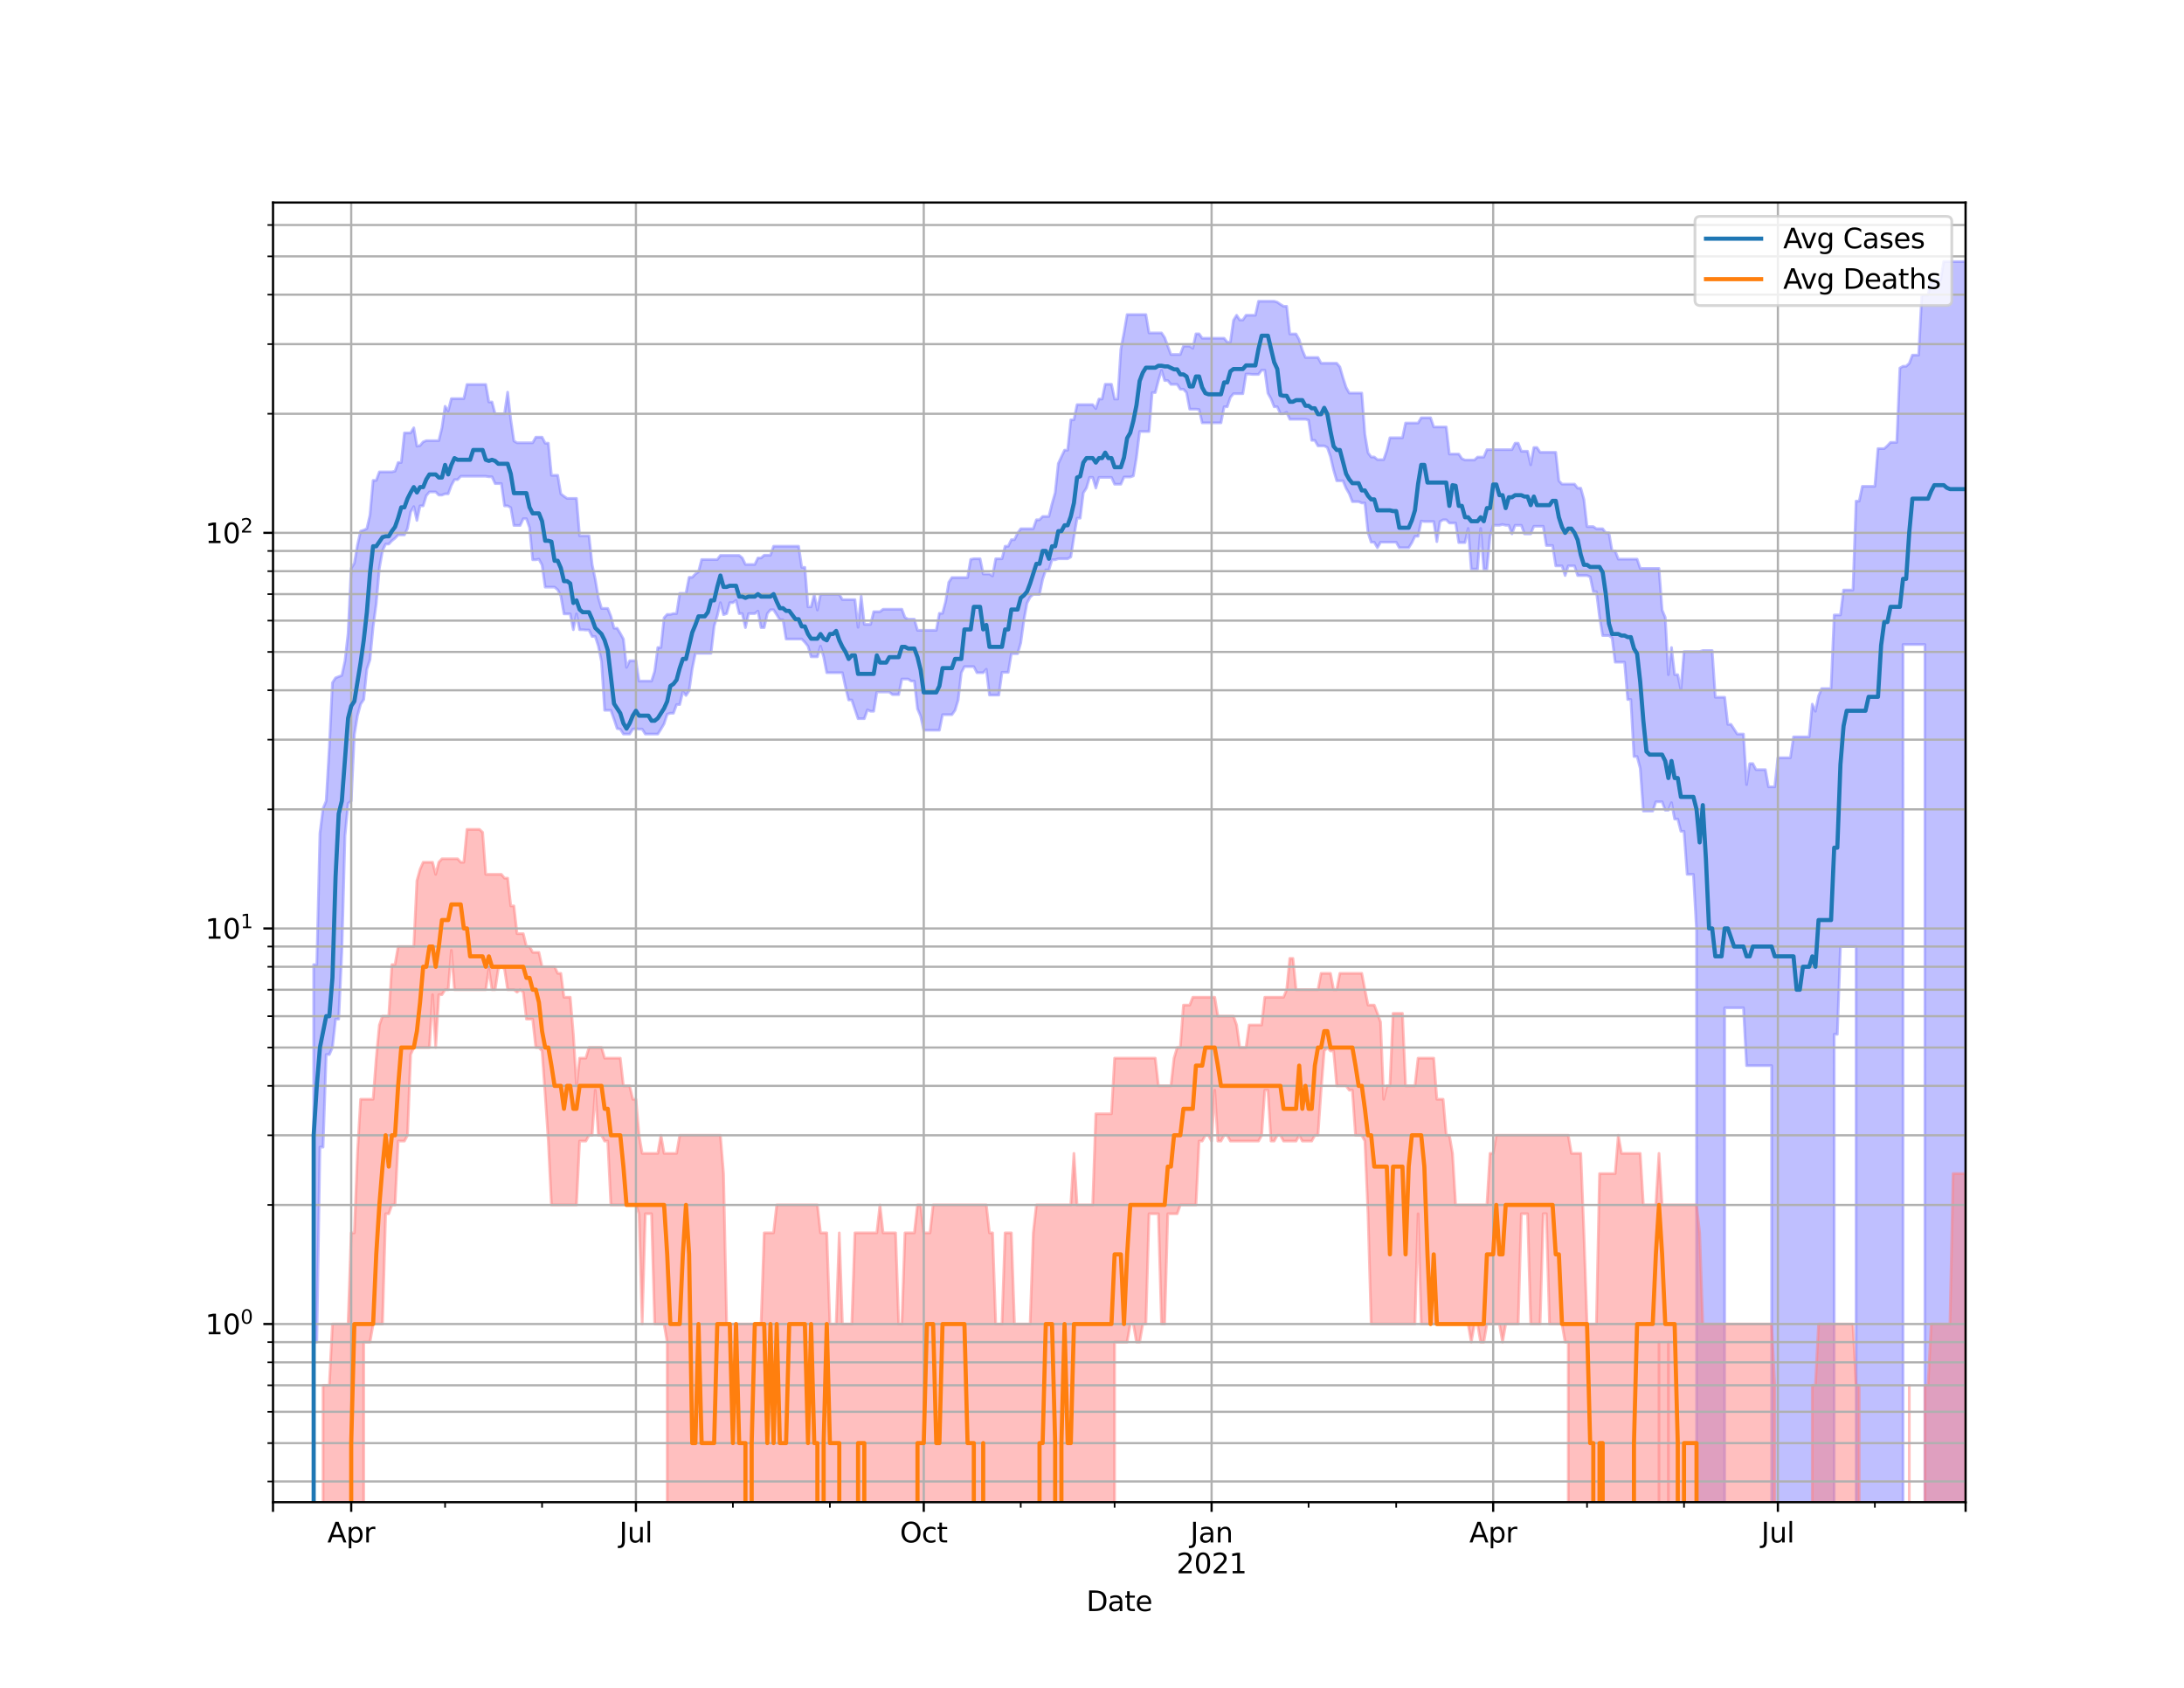 <?xml version="1.0" encoding="utf-8" standalone="no"?>
<!DOCTYPE svg PUBLIC "-//W3C//DTD SVG 1.1//EN"
  "http://www.w3.org/Graphics/SVG/1.1/DTD/svg11.dtd">
<svg height="612pt" version="1.1" viewBox="0 0 792 612" width="792pt" xmlns="http://www.w3.org/2000/svg" xmlns:xlink="http://www.w3.org/1999/xlink">
 <defs>
  <style type="text/css">*{stroke-linecap:butt;stroke-linejoin:round;}</style>
 </defs>
 <g id="figure_1">
  <g id="patch_1">
   <path d="M 0 612 
L 792 612 
L 792 0 
L 0 0 
z
" style="fill:#ffffff;"/>
  </g>
  <g id="axes_1">
   <g id="patch_2">
    <path d="M 99 544.68 
L 712.8 544.68 
L 712.8 73.44 
L 99 73.44 
z
" style="fill:#ffffff;"/>
   </g>
   <g id="PolyCollection_1">
    <path clip-path="url(#p68e2955192)" d="M 99 143916.836 
L 99 143916.836 
L 100.135 143916.836 
L 101.269 143916.836 
L 102.404 143916.836 
L 103.538 143916.836 
L 104.673 143916.836 
L 105.807 143916.836 
L 106.942 143916.836 
L 108.077 143916.836 
L 109.211 143916.836 
L 110.346 143916.836 
L 111.48 143916.836 
L 112.615 143916.836 
L 113.749 349.771 
L 114.884 349.771 
L 116.018 302.141 
L 117.153 293.155 
L 118.288 290.426 
L 119.422 270.967 
L 120.557 247.545 
L 121.691 245.782 
L 122.826 245.349 
L 123.96 244.919 
L 125.095 239.713 
L 126.23 229.661 
L 127.364 206.027 
L 128.499 204.217 
L 129.633 197.661 
L 130.768 192.588 
L 131.902 192.219 
L 133.037 191.67 
L 134.172 186.707 
L 135.306 174.191 
L 136.441 174.191 
L 137.575 171.101 
L 138.71 171.101 
L 139.844 171.101 
L 140.979 171.101 
L 142.113 171.101 
L 143.248 170.84 
L 144.383 167.701 
L 145.517 167.701 
L 146.652 156.974 
L 147.786 156.974 
L 148.921 156.974 
L 150.055 155.122 
L 151.19 161.786 
L 152.325 161.561 
L 153.459 160.226 
L 154.594 159.788 
L 155.728 159.788 
L 156.863 159.788 
L 157.997 159.788 
L 159.132 159.788 
L 160.267 155.122 
L 161.401 147.317 
L 162.536 149.04 
L 163.67 144.546 
L 164.805 144.546 
L 165.939 144.546 
L 167.074 144.546 
L 168.209 144.546 
L 169.343 139.402 
L 170.478 139.402 
L 171.612 139.402 
L 172.747 139.402 
L 173.881 139.402 
L 175.016 139.402 
L 176.15 139.402 
L 177.285 145.756 
L 178.42 145.756 
L 179.554 150.029 
L 180.689 150.029 
L 181.823 150.029 
L 182.958 150.029 
L 184.092 142.195 
L 185.227 152.119 
L 186.362 159.897 
L 187.496 160.557 
L 188.631 160.557 
L 189.765 160.557 
L 190.9 160.557 
L 192.034 160.557 
L 193.169 160.557 
L 194.304 158.525 
L 195.438 158.525 
L 196.573 158.525 
L 197.707 160.705 
L 198.842 160.705 
L 199.976 172.337 
L 201.111 172.337 
L 202.245 172.337 
L 203.38 179.059 
L 204.515 179.959 
L 205.649 180.719 
L 206.784 180.719 
L 207.918 180.719 
L 209.053 180.719 
L 210.187 194.276 
L 211.322 194.276 
L 212.457 194.276 
L 213.591 194.276 
L 214.726 204.665 
L 215.86 210.058 
L 216.995 216.776 
L 218.129 220.621 
L 219.264 220.621 
L 220.399 220.621 
L 221.533 223.491 
L 222.668 227.789 
L 223.802 227.789 
L 224.937 229.661 
L 226.071 231.708 
L 227.206 241.988 
L 228.34 239.582 
L 229.475 239.582 
L 230.61 239.582 
L 231.744 246.952 
L 232.879 246.952 
L 234.013 246.952 
L 235.148 246.952 
L 236.282 246.952 
L 237.417 243.366 
L 238.552 234.788 
L 239.686 234.788 
L 240.821 223.999 
L 241.955 222.786 
L 243.09 222.786 
L 244.224 222.486 
L 245.359 222.486 
L 246.494 215.16 
L 247.628 215.16 
L 248.763 215.16 
L 249.897 209.328 
L 251.032 209.328 
L 252.166 208.129 
L 253.301 207.342 
L 254.435 202.893 
L 255.57 202.893 
L 256.705 202.893 
L 257.839 202.893 
L 258.974 202.893 
L 260.108 202.893 
L 261.243 201.384 
L 262.377 201.384 
L 263.512 201.384 
L 264.647 201.384 
L 265.781 201.384 
L 266.916 201.384 
L 268.05 201.384 
L 269.185 202.314 
L 270.319 204.665 
L 271.454 204.665 
L 272.589 204.665 
L 273.723 204.665 
L 274.858 202.314 
L 275.992 202.314 
L 277.127 201.313 
L 278.261 201.313 
L 279.396 201.313 
L 280.53 198.064 
L 281.665 198.064 
L 282.8 198.064 
L 283.934 198.064 
L 285.069 198.064 
L 286.203 198.064 
L 287.338 198.064 
L 288.472 198.064 
L 289.607 198.064 
L 290.742 205.722 
L 291.876 205.722 
L 293.011 220.043 
L 294.145 220.043 
L 295.28 215.515 
L 296.414 221.204 
L 297.549 215.515 
L 298.684 215.515 
L 299.818 215.515 
L 300.953 215.515 
L 302.087 215.515 
L 303.222 215.515 
L 304.356 215.515 
L 305.491 217.416 
L 306.626 217.416 
L 307.76 217.416 
L 308.895 217.416 
L 310.029 217.416 
L 311.164 227.464 
L 312.298 216.142 
L 313.433 226.394 
L 314.567 226.394 
L 315.702 226.394 
L 316.837 221.792 
L 317.971 221.792 
L 319.106 221.792 
L 320.24 220.911 
L 321.375 220.911 
L 322.509 220.911 
L 323.644 220.911 
L 324.779 220.911 
L 325.913 220.911 
L 327.048 220.911 
L 328.182 223.897 
L 329.317 224.512 
L 330.451 224.512 
L 331.586 224.512 
L 332.721 228.553 
L 333.855 228.553 
L 334.99 228.553 
L 336.124 228.553 
L 337.259 228.553 
L 338.393 228.553 
L 339.528 228.553 
L 340.662 222.386 
L 341.797 222.386 
L 342.932 218.062 
L 344.066 211.129 
L 345.201 209.408 
L 346.335 209.408 
L 347.47 209.408 
L 348.604 209.408 
L 349.739 209.408 
L 350.874 209.408 
L 352.008 202.821 
L 353.143 202.603 
L 354.277 202.603 
L 355.412 202.603 
L 356.546 208.129 
L 357.681 208.129 
L 358.816 208.129 
L 359.95 208.845 
L 361.085 202.603 
L 362.219 202.603 
L 363.354 202.603 
L 364.488 198.064 
L 365.623 198.064 
L 366.757 195.686 
L 367.892 195.686 
L 369.027 193.332 
L 370.161 191.73 
L 371.296 191.73 
L 372.43 191.73 
L 373.565 191.73 
L 374.699 191.73 
L 375.834 188.471 
L 376.969 188.471 
L 378.103 187.27 
L 379.238 187.27 
L 380.372 187.27 
L 381.507 182.686 
L 382.641 178.712 
L 383.776 168.074 
L 384.911 165.626 
L 386.045 163.233 
L 387.18 163.233 
L 388.314 152.216 
L 389.449 152.216 
L 390.583 146.723 
L 391.718 146.723 
L 392.852 146.723 
L 393.987 146.723 
L 395.122 146.723 
L 396.256 146.723 
L 397.391 148.157 
L 398.525 144.689 
L 399.66 144.689 
L 400.794 139.324 
L 401.929 139.324 
L 403.064 139.324 
L 404.198 144.689 
L 405.333 144.689 
L 406.467 126.583 
L 407.602 120.712 
L 408.736 114.057 
L 409.871 114.057 
L 411.006 114.057 
L 412.14 114.057 
L 413.275 114.057 
L 414.409 114.057 
L 415.544 114.057 
L 416.678 120.712 
L 417.813 120.712 
L 418.948 120.712 
L 420.082 120.712 
L 421.217 120.712 
L 422.351 122.428 
L 423.486 125.502 
L 424.62 128.537 
L 425.755 128.537 
L 426.889 128.537 
L 428.024 128.537 
L 429.159 125.502 
L 430.293 125.502 
L 431.428 125.502 
L 432.562 126.263 
L 433.697 121.043 
L 434.831 121.043 
L 435.966 122.648 
L 437.101 122.648 
L 438.235 122.648 
L 439.37 122.648 
L 440.504 122.648 
L 441.639 122.648 
L 442.773 122.648 
L 443.908 122.648 
L 445.043 124.069 
L 446.177 124.069 
L 447.312 116.119 
L 448.446 114.302 
L 449.581 116.029 
L 450.715 116.029 
L 451.85 114.302 
L 452.984 114.302 
L 454.119 114.302 
L 455.254 114.302 
L 456.388 109.231 
L 457.523 109.231 
L 458.657 109.231 
L 459.792 109.231 
L 460.926 109.231 
L 462.061 109.231 
L 463.196 109.572 
L 464.33 110.358 
L 465.465 111.054 
L 466.599 111.054 
L 467.734 121.102 
L 468.868 121.102 
L 470.003 121.102 
L 471.138 123.192 
L 472.272 126.947 
L 473.407 129.628 
L 474.541 129.628 
L 475.676 129.628 
L 476.81 129.628 
L 477.945 129.628 
L 479.079 131.705 
L 480.214 131.705 
L 481.349 131.705 
L 482.483 131.705 
L 483.618 131.705 
L 484.752 131.705 
L 485.887 133.042 
L 487.021 137.007 
L 488.156 140.489 
L 489.291 142.526 
L 490.425 142.526 
L 491.56 142.526 
L 492.694 142.526 
L 493.829 142.526 
L 494.963 157.464 
L 496.098 164.163 
L 497.233 165.707 
L 498.367 165.707 
L 499.502 166.675 
L 500.636 166.675 
L 501.771 166.675 
L 502.905 163.387 
L 504.04 158.74 
L 505.174 158.74 
L 506.309 158.74 
L 507.444 158.74 
L 508.578 158.74 
L 509.713 153.388 
L 510.847 153.388 
L 511.982 153.388 
L 513.116 153.388 
L 514.251 153.388 
L 515.386 151.478 
L 516.52 151.478 
L 517.655 151.478 
L 518.789 151.478 
L 519.924 154.818 
L 521.058 154.818 
L 522.193 154.818 
L 523.328 154.818 
L 524.462 154.818 
L 525.597 164.634 
L 526.731 164.634 
L 527.866 164.634 
L 529 164.634 
L 530.135 166.31 
L 531.27 166.798 
L 532.404 166.798 
L 533.539 166.798 
L 534.673 166.798 
L 535.808 165.747 
L 536.942 165.747 
L 538.077 165.747 
L 539.211 163.04 
L 540.346 163.04 
L 541.481 163.04 
L 542.615 163.04 
L 543.75 163.04 
L 544.884 163.04 
L 546.019 163.04 
L 547.153 163.04 
L 548.288 163.04 
L 549.423 160.705 
L 550.557 160.705 
L 551.692 163.619 
L 552.826 163.619 
L 553.961 163.619 
L 555.095 168.534 
L 556.23 162.277 
L 557.365 162.277 
L 558.499 164.007 
L 559.634 164.007 
L 560.768 164.007 
L 561.903 164.007 
L 563.037 164.007 
L 564.172 164.007 
L 565.306 174.329 
L 566.441 175.537 
L 567.576 175.537 
L 568.71 175.537 
L 569.845 175.537 
L 570.979 175.537 
L 572.114 177.008 
L 573.248 177.008 
L 574.383 181.076 
L 575.518 190.944 
L 576.652 190.944 
L 577.787 190.944 
L 578.921 191.73 
L 580.056 191.73 
L 581.19 191.73 
L 582.325 193.208 
L 583.46 193.208 
L 584.594 199.771 
L 585.729 199.771 
L 586.863 202.748 
L 587.998 202.748 
L 589.132 202.748 
L 590.267 202.748 
L 591.401 202.748 
L 592.536 202.748 
L 593.671 202.748 
L 594.805 206.104 
L 595.94 206.104 
L 597.074 206.104 
L 598.209 206.104 
L 599.343 206.104 
L 600.478 206.104 
L 601.613 206.104 
L 602.747 221.204 
L 603.882 223.897 
L 605.016 244.634 
L 606.151 234.788 
L 607.285 244.634 
L 608.42 244.634 
L 609.555 250.131 
L 610.689 236.262 
L 611.824 236.262 
L 612.958 236.262 
L 614.093 236.262 
L 615.227 236.262 
L 616.362 236.262 
L 617.496 235.89 
L 618.631 235.89 
L 619.766 235.89 
L 620.9 235.89 
L 622.035 252.83 
L 623.169 252.83 
L 624.304 252.83 
L 625.438 252.83 
L 626.573 262.649 
L 627.708 262.649 
L 628.842 264.382 
L 629.977 266.165 
L 631.111 266.165 
L 632.246 266.165 
L 633.38 284.489 
L 634.515 276.883 
L 635.65 276.883 
L 636.784 279.069 
L 637.919 279.069 
L 639.053 279.069 
L 640.188 279.069 
L 641.322 285.303 
L 642.457 285.303 
L 643.591 285.303 
L 644.726 274.771 
L 645.861 274.771 
L 646.995 274.771 
L 648.13 274.771 
L 649.264 274.771 
L 650.399 267.178 
L 651.533 267.178 
L 652.668 267.178 
L 653.803 267.178 
L 654.937 267.178 
L 656.072 267.178 
L 657.206 255.312 
L 658.341 257.897 
L 659.475 252.345 
L 660.61 249.667 
L 661.745 249.667 
L 662.879 249.667 
L 664.014 249.667 
L 665.148 222.986 
L 666.283 222.986 
L 667.417 222.986 
L 668.552 213.932 
L 669.687 213.932 
L 670.821 213.932 
L 671.956 213.932 
L 673.09 181.695 
L 674.225 181.695 
L 675.359 176.339 
L 676.494 176.339 
L 677.628 176.339 
L 678.763 176.339 
L 679.898 176.339 
L 681.032 162.658 
L 682.167 162.658 
L 683.301 162.658 
L 684.436 161.636 
L 685.57 160.41 
L 686.705 160.41 
L 687.84 160.41 
L 688.974 133.446 
L 690.109 132.805 
L 691.243 132.805 
L 692.378 131.751 
L 693.512 128.758 
L 694.647 128.758 
L 695.782 128.758 
L 696.916 107.006 
L 698.051 107.006 
L 699.185 107.006 
L 700.32 101.496 
L 701.454 101.496 
L 702.589 101.496 
L 703.723 101.496 
L 704.858 94.86 
L 705.993 94.86 
L 707.127 94.86 
L 708.262 94.86 
L 709.396 94.86 
L 710.531 94.86 
L 711.665 94.86 
L 712.8 94.86 
L 712.8 143916.836 
L 712.8 143916.836 
L 711.665 143916.836 
L 710.531 143916.836 
L 709.396 143916.836 
L 708.262 143916.836 
L 707.127 143916.836 
L 705.993 143916.836 
L 704.858 143916.836 
L 703.723 143916.836 
L 702.589 143916.836 
L 701.454 143916.836 
L 700.32 143916.836 
L 699.185 143916.836 
L 698.051 233.704 
L 696.916 233.704 
L 695.782 233.704 
L 694.647 233.704 
L 693.512 233.704 
L 692.378 233.704 
L 691.243 233.704 
L 690.109 233.704 
L 688.974 143916.836 
L 687.84 143916.836 
L 686.705 143916.836 
L 685.57 143916.836 
L 684.436 143916.836 
L 683.301 143916.836 
L 682.167 143916.836 
L 681.032 143916.836 
L 679.898 143916.836 
L 678.763 143916.836 
L 677.628 143916.836 
L 676.494 143916.836 
L 675.359 143916.836 
L 674.225 143916.836 
L 673.09 343.208 
L 671.956 343.208 
L 670.821 343.208 
L 669.687 343.208 
L 668.552 343.208 
L 667.417 343.208 
L 666.283 375.029 
L 665.148 375.029 
L 664.014 143916.836 
L 662.879 143916.836 
L 661.745 143916.836 
L 660.61 143916.836 
L 659.475 143916.836 
L 658.341 143916.836 
L 657.206 143916.836 
L 656.072 143916.836 
L 654.937 143916.836 
L 653.803 143916.836 
L 652.668 143916.836 
L 651.533 143916.836 
L 650.399 143916.836 
L 649.264 143916.836 
L 648.13 143916.836 
L 646.995 143916.836 
L 645.861 143916.836 
L 644.726 143916.836 
L 643.591 143916.836 
L 642.457 386.387 
L 641.322 386.387 
L 640.188 386.387 
L 639.053 386.387 
L 637.919 386.387 
L 636.784 386.387 
L 635.65 386.387 
L 634.515 386.387 
L 633.38 386.387 
L 632.246 365.426 
L 631.111 365.426 
L 629.977 365.426 
L 628.842 365.426 
L 627.708 365.426 
L 626.573 365.426 
L 625.438 365.426 
L 624.304 143916.836 
L 623.169 143916.836 
L 622.035 143916.836 
L 620.9 143916.836 
L 619.766 143916.836 
L 618.631 143916.836 
L 617.496 143916.836 
L 616.362 143916.836 
L 615.227 337.271 
L 614.093 317.034 
L 612.958 317.034 
L 611.824 317.034 
L 610.689 301.429 
L 609.555 301.429 
L 608.42 296.99 
L 607.285 296.99 
L 606.151 291.023 
L 605.016 293.778 
L 603.882 293.778 
L 602.747 290.724 
L 601.613 290.724 
L 600.478 290.724 
L 599.343 294.092 
L 598.209 294.092 
L 597.074 294.092 
L 595.94 294.092 
L 594.805 278.576 
L 593.671 274.311 
L 592.536 274.311 
L 591.401 253.646 
L 590.267 253.646 
L 589.132 240.109 
L 587.998 240.109 
L 586.863 240.109 
L 585.729 240.109 
L 584.594 231.247 
L 583.46 230.449 
L 582.325 230.449 
L 581.19 230.449 
L 580.056 223.694 
L 578.921 214.543 
L 577.787 214.543 
L 576.652 209.166 
L 575.518 208.685 
L 574.383 208.685 
L 573.248 208.685 
L 572.114 208.685 
L 570.979 205.191 
L 569.845 205.191 
L 568.71 205.191 
L 567.576 208.685 
L 566.441 205.191 
L 565.306 205.191 
L 564.172 205.191 
L 563.037 197.795 
L 561.903 197.795 
L 560.768 197.795 
L 559.634 190.824 
L 558.499 190.824 
L 557.365 190.824 
L 556.23 190.824 
L 555.095 193.583 
L 553.961 193.583 
L 552.826 193.583 
L 551.692 190.466 
L 550.557 190.466 
L 549.423 190.466 
L 548.288 193.583 
L 547.153 190.466 
L 546.019 190.466 
L 544.884 190.168 
L 543.75 190.466 
L 542.615 190.466 
L 541.481 190.466 
L 540.346 194.403 
L 539.211 206.334 
L 538.077 206.334 
L 536.942 191.609 
L 535.808 206.334 
L 534.673 206.334 
L 533.539 206.334 
L 532.404 191.609 
L 531.27 196.732 
L 530.135 196.732 
L 529 196.732 
L 527.866 189.637 
L 526.731 189.637 
L 525.597 189.637 
L 524.462 188.471 
L 523.328 188.471 
L 522.193 189.11 
L 521.058 196.403 
L 519.924 189.11 
L 518.789 189.11 
L 517.655 189.11 
L 516.52 189.11 
L 515.386 188.935 
L 514.251 194.466 
L 513.116 194.466 
L 511.982 196.798 
L 510.847 198.605 
L 509.713 198.605 
L 508.578 198.605 
L 507.444 198.605 
L 506.309 196.6 
L 505.174 196.6 
L 504.04 196.6 
L 502.905 196.6 
L 501.771 196.6 
L 500.636 196.6 
L 499.502 198.605 
L 498.367 196.6 
L 497.233 196.6 
L 496.098 193.145 
L 494.963 182.372 
L 493.829 182.372 
L 492.694 181.902 
L 491.56 181.902 
L 490.425 181.902 
L 489.291 179.009 
L 488.156 177.056 
L 487.021 174.329 
L 485.887 174.329 
L 484.752 174.329 
L 483.618 170.449 
L 482.483 165.586 
L 481.349 162.277 
L 480.214 161.674 
L 479.079 161.674 
L 477.945 161.674 
L 476.81 159.678 
L 475.676 159.678 
L 474.541 152.345 
L 473.407 152.023 
L 472.272 152.023 
L 471.138 152.023 
L 470.003 152.023 
L 468.868 152.023 
L 467.734 152.023 
L 466.599 149.471 
L 465.465 150.029 
L 464.33 150.029 
L 463.196 147.496 
L 462.061 147.496 
L 460.926 144.603 
L 459.792 142.581 
L 458.657 134.215 
L 457.523 134.215 
L 456.388 135.756 
L 455.254 135.756 
L 454.119 135.756 
L 452.984 135.632 
L 451.85 135.632 
L 450.715 142.747 
L 449.581 142.747 
L 448.446 142.747 
L 447.312 142.747 
L 446.177 144.092 
L 445.043 147.496 
L 443.908 147.496 
L 442.773 153.323 
L 441.639 153.323 
L 440.504 153.323 
L 439.37 153.323 
L 438.235 153.323 
L 437.101 153.323 
L 435.966 153.323 
L 434.831 148.491 
L 433.697 148.369 
L 432.562 148.369 
L 431.428 148.369 
L 430.293 142.36 
L 429.159 141.133 
L 428.024 141.133 
L 426.889 139.376 
L 425.755 139.376 
L 424.62 139.376 
L 423.486 137.975 
L 422.351 137.975 
L 421.217 134.287 
L 420.082 137.975 
L 418.948 142.36 
L 417.813 142.36 
L 416.678 156.454 
L 415.544 156.454 
L 414.409 156.454 
L 413.275 156.454 
L 412.14 165.787 
L 411.006 172.56 
L 409.871 172.964 
L 408.736 172.964 
L 407.602 172.964 
L 406.467 175.584 
L 405.333 175.584 
L 404.198 175.584 
L 403.064 173.099 
L 401.929 173.099 
L 400.794 173.099 
L 399.66 173.099 
L 398.525 173.099 
L 397.391 176.96 
L 396.256 173.099 
L 395.122 173.099 
L 393.987 176.96 
L 392.852 178.712 
L 391.718 187.897 
L 390.583 187.897 
L 389.449 194.593 
L 388.314 201.955 
L 387.18 202.603 
L 386.045 202.603 
L 384.911 202.603 
L 383.776 202.603 
L 382.641 202.966 
L 381.507 202.966 
L 380.372 206.643 
L 379.238 206.643 
L 378.103 210.058 
L 376.969 215.515 
L 375.834 215.515 
L 374.699 215.515 
L 373.565 216.504 
L 372.43 218.715 
L 371.296 224.822 
L 370.161 233.11 
L 369.027 237.013 
L 367.892 237.013 
L 366.757 237.013 
L 365.623 243.786 
L 364.488 243.786 
L 363.354 243.786 
L 362.219 252.024 
L 361.085 252.024 
L 359.95 252.024 
L 358.816 252.024 
L 357.681 242.674 
L 356.546 243.926 
L 355.412 243.926 
L 354.277 243.926 
L 353.143 241.716 
L 352.008 241.716 
L 350.874 241.716 
L 349.739 241.716 
L 348.604 243.926 
L 347.47 253.811 
L 346.335 257.546 
L 345.201 259.141 
L 344.066 259.141 
L 342.932 259.141 
L 341.797 259.141 
L 340.662 264.774 
L 339.528 264.774 
L 338.393 264.774 
L 337.259 264.774 
L 336.124 264.774 
L 334.99 264.774 
L 333.855 259.682 
L 332.721 257.024 
L 331.586 246.952 
L 330.451 246.952 
L 329.317 246.218 
L 328.182 246.218 
L 327.048 246.218 
L 325.913 251.864 
L 324.779 251.864 
L 323.644 251.864 
L 322.509 250.913 
L 321.375 250.913 
L 320.24 250.913 
L 319.106 250.913 
L 317.971 250.913 
L 316.837 257.897 
L 315.702 257.897 
L 314.567 257.372 
L 313.433 260.594 
L 312.298 260.594 
L 311.164 260.594 
L 310.029 257.197 
L 308.895 253.811 
L 307.76 253.811 
L 306.626 249.206 
L 305.491 243.926 
L 304.356 243.926 
L 303.222 243.926 
L 302.087 243.926 
L 300.953 243.926 
L 299.818 243.926 
L 298.684 238.156 
L 297.549 234.304 
L 296.414 238.156 
L 295.28 238.156 
L 294.145 238.156 
L 293.011 234.304 
L 291.876 232.874 
L 290.742 231.708 
L 289.607 231.708 
L 288.472 231.708 
L 287.338 231.708 
L 286.203 231.708 
L 285.069 231.708 
L 283.934 224.718 
L 282.8 224.718 
L 281.665 222.886 
L 280.53 221.106 
L 279.396 221.106 
L 278.261 222.486 
L 277.127 227.572 
L 275.992 227.572 
L 274.858 221.595 
L 273.723 222.486 
L 272.589 222.486 
L 271.454 222.486 
L 270.319 227.572 
L 269.185 222.486 
L 268.05 222.486 
L 266.916 217.692 
L 265.781 218.528 
L 264.647 218.528 
L 263.512 222.486 
L 262.377 222.886 
L 261.243 218.528 
L 260.108 223.289 
L 258.974 227.034 
L 257.839 236.887 
L 256.705 236.887 
L 255.57 236.887 
L 254.435 236.887 
L 253.301 236.887 
L 252.166 236.887 
L 251.032 242.399 
L 249.897 250.443 
L 248.763 252.184 
L 247.628 250.756 
L 246.494 255.481 
L 245.359 255.481 
L 244.224 258.605 
L 243.09 258.605 
L 241.955 258.962 
L 240.821 262.46 
L 239.686 264.382 
L 238.552 266.165 
L 237.417 266.165 
L 236.282 266.165 
L 235.148 266.165 
L 234.013 266.165 
L 232.879 264.382 
L 231.744 264.382 
L 230.61 264.187 
L 229.475 264.382 
L 228.34 266.165 
L 227.206 266.165 
L 226.071 266.165 
L 224.937 264.382 
L 223.802 264.187 
L 222.668 260.778 
L 221.533 257.546 
L 220.399 257.546 
L 219.264 257.546 
L 218.129 239.845 
L 216.995 234.304 
L 215.86 230.79 
L 214.726 230.79 
L 213.591 228.443 
L 212.457 228.443 
L 211.322 228.334 
L 210.187 228.334 
L 209.053 222.586 
L 207.918 228.334 
L 206.784 222.586 
L 205.649 222.586 
L 204.515 222.586 
L 203.38 216.052 
L 202.245 213.845 
L 201.111 212.898 
L 199.976 212.898 
L 198.842 212.898 
L 197.707 212.898 
L 196.573 204.89 
L 195.438 202.748 
L 194.304 202.966 
L 193.169 202.966 
L 192.034 191.306 
L 190.9 188.068 
L 189.765 188.068 
L 188.631 190.525 
L 187.496 190.525 
L 186.362 190.525 
L 185.227 184.07 
L 184.092 183.427 
L 182.958 183.427 
L 181.823 175.349 
L 180.689 175.349 
L 179.554 175.349 
L 178.42 172.874 
L 177.285 172.874 
L 176.15 172.694 
L 175.016 172.694 
L 173.881 172.694 
L 172.747 172.694 
L 171.612 172.694 
L 170.478 172.694 
L 169.343 172.694 
L 168.209 172.694 
L 167.074 172.694 
L 165.939 173.916 
L 164.805 173.916 
L 163.67 176.007 
L 162.536 179.059 
L 161.401 179.059 
L 160.267 179.507 
L 159.132 179.507 
L 157.997 178.368 
L 156.863 178.368 
L 155.728 178.368 
L 154.594 179.707 
L 153.459 183.427 
L 152.325 183.427 
L 151.19 188.703 
L 150.055 183.694 
L 148.921 185.649 
L 147.786 191.609 
L 146.652 193.96 
L 145.517 193.96 
L 144.383 193.96 
L 143.248 195.169 
L 142.113 196.076 
L 140.979 197.261 
L 139.844 197.261 
L 138.71 199.633 
L 137.575 206.027 
L 136.441 218.903 
L 135.306 227.248 
L 134.172 239.19 
L 133.037 242.674 
L 131.902 253.646 
L 130.768 255.312 
L 129.633 259.501 
L 128.499 266.366 
L 127.364 290.426 
L 126.23 291.323 
L 125.095 303.224 
L 123.96 345.32 
L 122.826 369.513 
L 121.691 369.513 
L 120.557 379.823 
L 119.422 382.366 
L 118.288 382.366 
L 117.153 415.942 
L 116.018 415.942 
L 114.884 486.645 
L 113.749 486.645 
L 112.615 143916.836 
L 111.48 143916.836 
L 110.346 143916.836 
L 109.211 143916.836 
L 108.077 143916.836 
L 106.942 143916.836 
L 105.807 143916.836 
L 104.673 143916.836 
L 103.538 143916.836 
L 102.404 143916.836 
L 101.269 143916.836 
L 100.135 143916.836 
L 99 143916.836 
z
" style="fill:#8080ff;fill-opacity:0.5;stroke:#8080ff;stroke-opacity:0.5;"/>
   </g>
   <g id="PolyCollection_2">
    <path clip-path="url(#p68e2955192)" d="M 99 143916.836 
L 99 143916.836 
L 100.135 143916.836 
L 101.269 143916.836 
L 102.404 143916.836 
L 103.538 143916.836 
L 104.673 143916.836 
L 105.807 143916.836 
L 106.942 143916.836 
L 108.077 143916.836 
L 109.211 143916.836 
L 110.346 143916.836 
L 111.48 143916.836 
L 112.615 143916.836 
L 113.749 143916.836 
L 114.884 143916.836 
L 116.018 143916.836 
L 117.153 502.3 
L 118.288 502.3 
L 119.422 502.3 
L 120.557 480.081 
L 121.691 480.081 
L 122.826 480.081 
L 123.96 480.081 
L 125.095 480.081 
L 126.23 480.081 
L 127.364 447.026 
L 128.499 447.026 
L 129.633 418.208 
L 130.768 398.58 
L 131.902 398.58 
L 133.037 398.58 
L 134.172 398.58 
L 135.306 398.58 
L 136.441 383.678 
L 137.575 371.661 
L 138.71 368.466 
L 139.844 368.466 
L 140.979 368.466 
L 142.113 349.771 
L 143.248 349.771 
L 144.383 343.208 
L 145.517 343.208 
L 146.652 343.208 
L 147.786 343.208 
L 148.921 343.208 
L 150.055 343.208 
L 151.19 319.35 
L 152.325 315.241 
L 153.459 312.645 
L 154.594 312.645 
L 155.728 312.645 
L 156.863 312.645 
L 157.997 317.034 
L 159.132 312.645 
L 160.267 311.387 
L 161.401 311.387 
L 162.536 311.387 
L 163.67 311.387 
L 164.805 311.387 
L 165.939 311.387 
L 167.074 312.645 
L 168.209 312.645 
L 169.343 300.725 
L 170.478 300.725 
L 171.612 300.725 
L 172.747 300.725 
L 173.881 300.725 
L 175.016 301.784 
L 176.15 317.034 
L 177.285 317.034 
L 178.42 317.034 
L 179.554 317.034 
L 180.689 317.034 
L 181.823 317.034 
L 182.958 318.413 
L 184.092 318.413 
L 185.227 328.482 
L 186.362 328.482 
L 187.496 338.542 
L 188.631 338.542 
L 189.765 338.542 
L 190.9 343.208 
L 192.034 343.208 
L 193.169 345.32 
L 194.304 345.32 
L 195.438 345.32 
L 196.573 350.545 
L 197.707 350.545 
L 198.842 350.545 
L 199.976 350.545 
L 201.111 350.545 
L 202.245 352.926 
L 203.38 352.926 
L 204.515 361.592 
L 205.649 361.592 
L 206.784 361.592 
L 207.918 375.029 
L 209.053 393.724 
L 210.187 383.678 
L 211.322 383.678 
L 212.457 383.678 
L 213.591 379.823 
L 214.726 379.823 
L 215.86 379.823 
L 216.995 379.823 
L 218.129 379.823 
L 219.264 383.678 
L 220.399 383.678 
L 221.533 383.678 
L 222.668 383.678 
L 223.802 383.678 
L 224.937 383.678 
L 226.071 393.724 
L 227.206 393.724 
L 228.34 393.724 
L 229.475 398.58 
L 230.61 398.58 
L 231.744 411.645 
L 232.879 418.208 
L 234.013 418.208 
L 235.148 418.208 
L 236.282 418.208 
L 237.417 418.208 
L 238.552 418.208 
L 239.686 411.645 
L 240.821 418.208 
L 241.955 418.208 
L 243.09 418.208 
L 244.224 418.208 
L 245.359 418.208 
L 246.494 411.645 
L 247.628 411.645 
L 248.763 411.645 
L 249.897 411.645 
L 251.032 411.645 
L 252.166 411.645 
L 253.301 411.645 
L 254.435 411.645 
L 255.57 411.645 
L 256.705 411.645 
L 257.839 411.645 
L 258.974 411.645 
L 260.108 411.645 
L 261.243 411.645 
L 262.377 425.545 
L 263.512 480.081 
L 264.647 480.081 
L 265.781 480.081 
L 266.916 480.081 
L 268.05 480.081 
L 269.185 480.081 
L 270.319 480.081 
L 271.454 480.081 
L 272.589 480.081 
L 273.723 480.081 
L 274.858 480.081 
L 275.992 480.081 
L 277.127 447.026 
L 278.261 447.026 
L 279.396 447.026 
L 280.53 447.026 
L 281.665 436.902 
L 282.8 436.902 
L 283.934 436.902 
L 285.069 436.902 
L 286.203 436.902 
L 287.338 436.902 
L 288.472 436.902 
L 289.607 436.902 
L 290.742 436.902 
L 291.876 436.902 
L 293.011 436.902 
L 294.145 436.902 
L 295.28 436.902 
L 296.414 436.902 
L 297.549 447.026 
L 298.684 447.026 
L 299.818 447.026 
L 300.953 480.081 
L 302.087 480.081 
L 303.222 480.081 
L 304.356 447.026 
L 305.491 480.081 
L 306.626 480.081 
L 307.76 480.081 
L 308.895 480.081 
L 310.029 447.026 
L 311.164 447.026 
L 312.298 447.026 
L 313.433 447.026 
L 314.567 447.026 
L 315.702 447.026 
L 316.837 447.026 
L 317.971 447.026 
L 319.106 436.902 
L 320.24 447.026 
L 321.375 447.026 
L 322.509 447.026 
L 323.644 447.026 
L 324.779 447.026 
L 325.913 480.081 
L 327.048 480.081 
L 328.182 447.026 
L 329.317 447.026 
L 330.451 447.026 
L 331.586 447.026 
L 332.721 436.902 
L 333.855 436.902 
L 334.99 447.026 
L 336.124 447.026 
L 337.259 447.026 
L 338.393 436.902 
L 339.528 436.902 
L 340.662 436.902 
L 341.797 436.902 
L 342.932 436.902 
L 344.066 436.902 
L 345.201 436.902 
L 346.335 436.902 
L 347.47 436.902 
L 348.604 436.902 
L 349.739 436.902 
L 350.874 436.902 
L 352.008 436.902 
L 353.143 436.902 
L 354.277 436.902 
L 355.412 436.902 
L 356.546 436.902 
L 357.681 436.902 
L 358.816 447.026 
L 359.95 447.026 
L 361.085 480.081 
L 362.219 480.081 
L 363.354 480.081 
L 364.488 447.026 
L 365.623 447.026 
L 366.757 447.026 
L 367.892 480.081 
L 369.027 480.081 
L 370.161 480.081 
L 371.296 480.081 
L 372.43 480.081 
L 373.565 480.081 
L 374.699 447.026 
L 375.834 436.902 
L 376.969 436.902 
L 378.103 436.902 
L 379.238 436.902 
L 380.372 436.902 
L 381.507 436.902 
L 382.641 436.902 
L 383.776 436.902 
L 384.911 436.902 
L 386.045 436.902 
L 387.18 436.902 
L 388.314 436.902 
L 389.449 418.208 
L 390.583 436.902 
L 391.718 436.902 
L 392.852 436.902 
L 393.987 436.902 
L 395.122 436.902 
L 396.256 436.902 
L 397.391 403.848 
L 398.525 403.848 
L 399.66 403.848 
L 400.794 403.848 
L 401.929 403.848 
L 403.064 403.848 
L 404.198 383.678 
L 405.333 383.678 
L 406.467 383.678 
L 407.602 383.678 
L 408.736 383.678 
L 409.871 383.678 
L 411.006 383.678 
L 412.14 383.678 
L 413.275 383.678 
L 414.409 383.678 
L 415.544 383.678 
L 416.678 383.678 
L 417.813 383.678 
L 418.948 383.678 
L 420.082 393.724 
L 421.217 393.724 
L 422.351 393.724 
L 423.486 393.724 
L 424.62 393.724 
L 425.755 383.678 
L 426.889 379.823 
L 428.024 379.823 
L 429.159 364.445 
L 430.293 364.445 
L 431.428 364.445 
L 432.562 361.592 
L 433.697 361.592 
L 434.831 361.592 
L 435.966 361.592 
L 437.101 361.592 
L 438.235 361.592 
L 439.37 361.592 
L 440.504 361.592 
L 441.639 368.466 
L 442.773 368.466 
L 443.908 368.466 
L 445.043 368.466 
L 446.177 368.466 
L 447.312 368.466 
L 448.446 371.661 
L 449.581 379.823 
L 450.715 379.823 
L 451.85 379.823 
L 452.984 371.661 
L 454.119 371.661 
L 455.254 371.661 
L 456.388 371.661 
L 457.523 371.661 
L 458.657 361.592 
L 459.792 361.592 
L 460.926 361.592 
L 462.061 361.592 
L 463.196 361.592 
L 464.33 361.592 
L 465.465 361.592 
L 466.599 358.863 
L 467.734 347.506 
L 468.868 347.506 
L 470.003 358.863 
L 471.138 358.863 
L 472.272 358.863 
L 473.407 358.863 
L 474.541 358.863 
L 475.676 358.863 
L 476.81 358.863 
L 477.945 358.863 
L 479.079 352.926 
L 480.214 352.926 
L 481.349 352.926 
L 482.483 352.926 
L 483.618 358.863 
L 484.752 358.863 
L 485.887 352.926 
L 487.021 352.926 
L 488.156 352.926 
L 489.291 352.926 
L 490.425 352.926 
L 491.56 352.926 
L 492.694 352.926 
L 493.829 352.926 
L 494.963 358.863 
L 496.098 364.445 
L 497.233 364.445 
L 498.367 364.445 
L 499.502 367.436 
L 500.636 370.578 
L 501.771 398.58 
L 502.905 393.724 
L 504.04 393.724 
L 505.174 367.436 
L 506.309 367.436 
L 507.444 367.436 
L 508.578 367.436 
L 509.713 393.724 
L 510.847 393.724 
L 511.982 393.724 
L 513.116 393.724 
L 514.251 383.678 
L 515.386 383.678 
L 516.52 383.678 
L 517.655 383.678 
L 518.789 383.678 
L 519.924 383.678 
L 521.058 398.58 
L 522.193 398.58 
L 523.328 398.58 
L 524.462 411.645 
L 525.597 411.645 
L 526.731 418.208 
L 527.866 436.902 
L 529 436.902 
L 530.135 436.902 
L 531.27 436.902 
L 532.404 436.902 
L 533.539 436.902 
L 534.673 436.902 
L 535.808 436.902 
L 536.942 436.902 
L 538.077 436.902 
L 539.211 436.902 
L 540.346 418.208 
L 541.481 418.208 
L 542.615 411.645 
L 543.75 411.645 
L 544.884 411.645 
L 546.019 411.645 
L 547.153 411.645 
L 548.288 411.645 
L 549.423 411.645 
L 550.557 411.645 
L 551.692 411.645 
L 552.826 411.645 
L 553.961 411.645 
L 555.095 411.645 
L 556.23 411.645 
L 557.365 411.645 
L 558.499 411.645 
L 559.634 411.645 
L 560.768 411.645 
L 561.903 411.645 
L 563.037 411.645 
L 564.172 411.645 
L 565.306 411.645 
L 566.441 411.645 
L 567.576 411.645 
L 568.71 411.645 
L 569.845 418.208 
L 570.979 418.208 
L 572.114 418.208 
L 573.248 418.208 
L 574.383 447.026 
L 575.518 480.081 
L 576.652 480.081 
L 577.787 480.081 
L 578.921 480.081 
L 580.056 425.545 
L 581.19 425.545 
L 582.325 425.545 
L 583.46 425.545 
L 584.594 425.545 
L 585.729 425.545 
L 586.863 411.645 
L 587.998 418.208 
L 589.132 418.208 
L 590.267 418.208 
L 591.401 418.208 
L 592.536 418.208 
L 593.671 418.208 
L 594.805 418.208 
L 595.94 436.902 
L 597.074 436.902 
L 598.209 436.902 
L 599.343 436.902 
L 600.478 436.902 
L 601.613 418.208 
L 602.747 436.902 
L 603.882 436.902 
L 605.016 436.902 
L 606.151 436.902 
L 607.285 436.902 
L 608.42 436.902 
L 609.555 436.902 
L 610.689 436.902 
L 611.824 436.902 
L 612.958 436.902 
L 614.093 436.902 
L 615.227 436.902 
L 616.362 447.026 
L 617.496 480.081 
L 618.631 480.081 
L 619.766 480.081 
L 620.9 480.081 
L 622.035 480.081 
L 623.169 480.081 
L 624.304 480.081 
L 625.438 480.081 
L 626.573 480.081 
L 627.708 480.081 
L 628.842 480.081 
L 629.977 480.081 
L 631.111 480.081 
L 632.246 480.081 
L 633.38 480.081 
L 634.515 480.081 
L 635.65 480.081 
L 636.784 480.081 
L 637.919 480.081 
L 639.053 480.081 
L 640.188 480.081 
L 641.322 480.081 
L 642.457 480.081 
L 643.591 502.3 
L 644.726 143916.836 
L 645.861 143916.836 
L 646.995 143916.836 
L 648.13 143916.836 
L 649.264 143916.836 
L 650.399 143916.836 
L 651.533 143916.836 
L 652.668 143916.836 
L 653.803 143916.836 
L 654.937 143916.836 
L 656.072 143916.836 
L 657.206 502.3 
L 658.341 502.3 
L 659.475 480.081 
L 660.61 480.081 
L 661.745 480.081 
L 662.879 480.081 
L 664.014 480.081 
L 665.148 480.081 
L 666.283 480.081 
L 667.417 480.081 
L 668.552 480.081 
L 669.687 480.081 
L 670.821 480.081 
L 671.956 480.081 
L 673.09 502.3 
L 674.225 502.3 
L 675.359 143916.836 
L 676.494 143916.836 
L 677.628 143916.836 
L 678.763 143916.836 
L 679.898 143916.836 
L 681.032 143916.836 
L 682.167 143916.836 
L 683.301 143916.836 
L 684.436 143916.836 
L 685.57 143916.836 
L 686.705 143916.836 
L 687.84 143916.836 
L 688.974 143916.836 
L 690.109 143916.836 
L 691.243 143916.836 
L 692.378 502.3 
L 693.512 143916.836 
L 694.647 143916.836 
L 695.782 143916.836 
L 696.916 143916.836 
L 698.051 502.3 
L 699.185 502.3 
L 700.32 480.081 
L 701.454 480.081 
L 702.589 480.081 
L 703.723 480.081 
L 704.858 480.081 
L 705.993 480.081 
L 707.127 480.081 
L 708.262 425.545 
L 709.396 425.545 
L 710.531 425.545 
L 711.665 425.545 
L 712.8 425.545 
L 712.8 143916.836 
L 712.8 143916.836 
L 711.665 143916.836 
L 710.531 143916.836 
L 709.396 143916.836 
L 708.262 143916.836 
L 707.127 143916.836 
L 705.993 143916.836 
L 704.858 143916.836 
L 703.723 143916.836 
L 702.589 143916.836 
L 701.454 143916.836 
L 700.32 143916.836 
L 699.185 143916.836 
L 698.051 143916.836 
L 696.916 143916.836 
L 695.782 143916.836 
L 694.647 143916.836 
L 693.512 143916.836 
L 692.378 143916.836 
L 691.243 143916.836 
L 690.109 143916.836 
L 688.974 143916.836 
L 687.84 143916.836 
L 686.705 143916.836 
L 685.57 143916.836 
L 684.436 143916.836 
L 683.301 143916.836 
L 682.167 143916.836 
L 681.032 143916.836 
L 679.898 143916.836 
L 678.763 143916.836 
L 677.628 143916.836 
L 676.494 143916.836 
L 675.359 143916.836 
L 674.225 143916.836 
L 673.09 143916.836 
L 671.956 143916.836 
L 670.821 143916.836 
L 669.687 143916.836 
L 668.552 143916.836 
L 667.417 143916.836 
L 666.283 143916.836 
L 665.148 143916.836 
L 664.014 143916.836 
L 662.879 143916.836 
L 661.745 143916.836 
L 660.61 143916.836 
L 659.475 143916.836 
L 658.341 143916.836 
L 657.206 143916.836 
L 656.072 143916.836 
L 654.937 143916.836 
L 653.803 143916.836 
L 652.668 143916.836 
L 651.533 143916.836 
L 650.399 143916.836 
L 649.264 143916.836 
L 648.13 143916.836 
L 646.995 143916.836 
L 645.861 143916.836 
L 644.726 143916.836 
L 643.591 143916.836 
L 642.457 143916.836 
L 641.322 143916.836 
L 640.188 143916.836 
L 639.053 143916.836 
L 637.919 143916.836 
L 636.784 143916.836 
L 635.65 143916.836 
L 634.515 143916.836 
L 633.38 143916.836 
L 632.246 143916.836 
L 631.111 143916.836 
L 629.977 143916.836 
L 628.842 143916.836 
L 627.708 143916.836 
L 626.573 143916.836 
L 625.438 143916.836 
L 624.304 143916.836 
L 623.169 143916.836 
L 622.035 143916.836 
L 620.9 143916.836 
L 619.766 143916.836 
L 618.631 143916.836 
L 617.496 143916.836 
L 616.362 143916.836 
L 615.227 143916.836 
L 614.093 143916.836 
L 612.958 143916.836 
L 611.824 143916.836 
L 610.689 143916.836 
L 609.555 143916.836 
L 608.42 143916.836 
L 607.285 143916.836 
L 606.151 143916.836 
L 605.016 486.645 
L 603.882 143916.836 
L 602.747 143916.836 
L 601.613 486.645 
L 600.478 143916.836 
L 599.343 143916.836 
L 598.209 143916.836 
L 597.074 143916.836 
L 595.94 143916.836 
L 594.805 143916.836 
L 593.671 143916.836 
L 592.536 143916.836 
L 591.401 143916.836 
L 590.267 143916.836 
L 589.132 143916.836 
L 587.998 143916.836 
L 586.863 143916.836 
L 585.729 143916.836 
L 584.594 143916.836 
L 583.46 143916.836 
L 582.325 143916.836 
L 581.19 143916.836 
L 580.056 143916.836 
L 578.921 143916.836 
L 577.787 143916.836 
L 576.652 143916.836 
L 575.518 143916.836 
L 574.383 143916.836 
L 573.248 143916.836 
L 572.114 143916.836 
L 570.979 143916.836 
L 569.845 143916.836 
L 568.71 486.645 
L 567.576 486.645 
L 566.441 480.081 
L 565.306 480.081 
L 564.172 480.081 
L 563.037 480.081 
L 561.903 480.081 
L 560.768 440.098 
L 559.634 440.098 
L 558.499 480.081 
L 557.365 480.081 
L 556.23 480.081 
L 555.095 480.081 
L 553.961 440.098 
L 552.826 440.098 
L 551.692 440.098 
L 550.557 480.081 
L 549.423 480.081 
L 548.288 480.081 
L 547.153 480.081 
L 546.019 480.081 
L 544.884 486.645 
L 543.75 480.081 
L 542.615 480.081 
L 541.481 480.081 
L 540.346 480.081 
L 539.211 480.081 
L 538.077 486.645 
L 536.942 486.645 
L 535.808 480.081 
L 534.673 480.081 
L 533.539 486.645 
L 532.404 480.081 
L 531.27 480.081 
L 530.135 480.081 
L 529 480.081 
L 527.866 480.081 
L 526.731 480.081 
L 525.597 480.081 
L 524.462 480.081 
L 523.328 480.081 
L 522.193 480.081 
L 521.058 480.081 
L 519.924 480.081 
L 518.789 480.081 
L 517.655 480.081 
L 516.52 480.081 
L 515.386 480.081 
L 514.251 440.098 
L 513.116 480.081 
L 511.982 480.081 
L 510.847 480.081 
L 509.713 480.081 
L 508.578 480.081 
L 507.444 480.081 
L 506.309 480.081 
L 505.174 480.081 
L 504.04 480.081 
L 502.905 480.081 
L 501.771 480.081 
L 500.636 480.081 
L 499.502 480.081 
L 498.367 480.081 
L 497.233 480.081 
L 496.098 440.098 
L 494.963 413.756 
L 493.829 411.645 
L 492.694 411.645 
L 491.56 411.645 
L 490.425 395.301 
L 489.291 395.301 
L 488.156 393.724 
L 487.021 393.724 
L 485.887 393.724 
L 484.752 393.724 
L 483.618 381.082 
L 482.483 381.082 
L 481.349 379.823 
L 480.214 381.082 
L 479.079 395.301 
L 477.945 411.645 
L 476.81 411.645 
L 475.676 413.756 
L 474.541 413.756 
L 473.407 413.756 
L 472.272 413.756 
L 471.138 411.645 
L 470.003 413.756 
L 468.868 413.756 
L 467.734 413.756 
L 466.599 413.756 
L 465.465 413.756 
L 464.33 411.645 
L 463.196 411.645 
L 462.061 413.756 
L 460.926 413.756 
L 459.792 395.301 
L 458.657 395.301 
L 457.523 411.645 
L 456.388 413.756 
L 455.254 413.756 
L 454.119 413.756 
L 452.984 413.756 
L 451.85 413.756 
L 450.715 413.756 
L 449.581 413.756 
L 448.446 413.756 
L 447.312 413.756 
L 446.177 413.756 
L 445.043 411.645 
L 443.908 411.645 
L 442.773 413.756 
L 441.639 413.756 
L 440.504 395.301 
L 439.37 413.756 
L 438.235 411.645 
L 437.101 411.645 
L 435.966 413.756 
L 434.831 413.756 
L 433.697 436.902 
L 432.562 436.902 
L 431.428 436.902 
L 430.293 436.902 
L 429.159 436.902 
L 428.024 436.902 
L 426.889 440.098 
L 425.755 440.098 
L 424.62 440.098 
L 423.486 440.098 
L 422.351 480.081 
L 421.217 480.081 
L 420.082 440.098 
L 418.948 440.098 
L 417.813 440.098 
L 416.678 440.098 
L 415.544 480.081 
L 414.409 480.081 
L 413.275 486.645 
L 412.14 486.645 
L 411.006 480.081 
L 409.871 480.081 
L 408.736 486.645 
L 407.602 486.645 
L 406.467 486.645 
L 405.333 486.645 
L 404.198 486.645 
L 403.064 143916.836 
L 401.929 143916.836 
L 400.794 143916.836 
L 399.66 143916.836 
L 398.525 143916.836 
L 397.391 143916.836 
L 396.256 143916.836 
L 395.122 143916.836 
L 393.987 143916.836 
L 392.852 143916.836 
L 391.718 143916.836 
L 390.583 143916.836 
L 389.449 143916.836 
L 388.314 143916.836 
L 387.18 143916.836 
L 386.045 143916.836 
L 384.911 143916.836 
L 383.776 143916.836 
L 382.641 143916.836 
L 381.507 143916.836 
L 380.372 143916.836 
L 379.238 143916.836 
L 378.103 143916.836 
L 376.969 143916.836 
L 375.834 143916.836 
L 374.699 143916.836 
L 373.565 143916.836 
L 372.43 143916.836 
L 371.296 143916.836 
L 370.161 143916.836 
L 369.027 143916.836 
L 367.892 143916.836 
L 366.757 143916.836 
L 365.623 143916.836 
L 364.488 143916.836 
L 363.354 143916.836 
L 362.219 143916.836 
L 361.085 143916.836 
L 359.95 143916.836 
L 358.816 143916.836 
L 357.681 143916.836 
L 356.546 143916.836 
L 355.412 143916.836 
L 354.277 143916.836 
L 353.143 143916.836 
L 352.008 143916.836 
L 350.874 143916.836 
L 349.739 143916.836 
L 348.604 143916.836 
L 347.47 143916.836 
L 346.335 143916.836 
L 345.201 143916.836 
L 344.066 143916.836 
L 342.932 143916.836 
L 341.797 143916.836 
L 340.662 143916.836 
L 339.528 143916.836 
L 338.393 143916.836 
L 337.259 143916.836 
L 336.124 143916.836 
L 334.99 143916.836 
L 333.855 143916.836 
L 332.721 143916.836 
L 331.586 143916.836 
L 330.451 143916.836 
L 329.317 143916.836 
L 328.182 143916.836 
L 327.048 143916.836 
L 325.913 143916.836 
L 324.779 143916.836 
L 323.644 143916.836 
L 322.509 143916.836 
L 321.375 143916.836 
L 320.24 143916.836 
L 319.106 143916.836 
L 317.971 143916.836 
L 316.837 143916.836 
L 315.702 143916.836 
L 314.567 143916.836 
L 313.433 143916.836 
L 312.298 143916.836 
L 311.164 143916.836 
L 310.029 143916.836 
L 308.895 143916.836 
L 307.76 143916.836 
L 306.626 143916.836 
L 305.491 143916.836 
L 304.356 143916.836 
L 303.222 143916.836 
L 302.087 143916.836 
L 300.953 143916.836 
L 299.818 143916.836 
L 298.684 143916.836 
L 297.549 143916.836 
L 296.414 143916.836 
L 295.28 143916.836 
L 294.145 143916.836 
L 293.011 143916.836 
L 291.876 143916.836 
L 290.742 143916.836 
L 289.607 143916.836 
L 288.472 143916.836 
L 287.338 143916.836 
L 286.203 143916.836 
L 285.069 143916.836 
L 283.934 143916.836 
L 282.8 143916.836 
L 281.665 143916.836 
L 280.53 143916.836 
L 279.396 143916.836 
L 278.261 143916.836 
L 277.127 143916.836 
L 275.992 143916.836 
L 274.858 143916.836 
L 273.723 143916.836 
L 272.589 143916.836 
L 271.454 143916.836 
L 270.319 143916.836 
L 269.185 143916.836 
L 268.05 143916.836 
L 266.916 143916.836 
L 265.781 143916.836 
L 264.647 143916.836 
L 263.512 143916.836 
L 262.377 143916.836 
L 261.243 143916.836 
L 260.108 143916.836 
L 258.974 143916.836 
L 257.839 143916.836 
L 256.705 143916.836 
L 255.57 143916.836 
L 254.435 143916.836 
L 253.301 143916.836 
L 252.166 143916.836 
L 251.032 143916.836 
L 249.897 143916.836 
L 248.763 143916.836 
L 247.628 143916.836 
L 246.494 143916.836 
L 245.359 143916.836 
L 244.224 143916.836 
L 243.09 143916.836 
L 241.955 486.645 
L 240.821 480.081 
L 239.686 480.081 
L 238.552 480.081 
L 237.417 480.081 
L 236.282 440.098 
L 235.148 440.098 
L 234.013 440.098 
L 232.879 480.081 
L 231.744 440.098 
L 230.61 436.902 
L 229.475 436.902 
L 228.34 436.902 
L 227.206 436.902 
L 226.071 436.902 
L 224.937 436.902 
L 223.802 436.902 
L 222.668 436.902 
L 221.533 436.902 
L 220.399 413.756 
L 219.264 413.756 
L 218.129 411.645 
L 216.995 411.645 
L 215.86 395.301 
L 214.726 411.645 
L 213.591 411.645 
L 212.457 413.756 
L 211.322 413.756 
L 210.187 413.756 
L 209.053 436.902 
L 207.918 436.902 
L 206.784 436.902 
L 205.649 436.902 
L 204.515 436.902 
L 203.38 436.902 
L 202.245 436.902 
L 201.111 436.902 
L 199.976 436.902 
L 198.842 413.756 
L 197.707 396.919 
L 196.573 381.082 
L 195.438 379.823 
L 194.304 379.823 
L 193.169 369.513 
L 192.034 369.513 
L 190.9 369.513 
L 189.765 359.759 
L 188.631 358.863 
L 187.496 359.759 
L 186.362 358.863 
L 185.227 358.863 
L 184.092 358.863 
L 182.958 351.329 
L 181.823 350.545 
L 180.689 351.329 
L 179.554 358.863 
L 178.42 358.863 
L 177.285 351.329 
L 176.15 358.863 
L 175.016 358.863 
L 173.881 358.863 
L 172.747 358.863 
L 171.612 358.863 
L 170.478 358.863 
L 169.343 358.863 
L 168.209 358.863 
L 167.074 358.863 
L 165.939 358.863 
L 164.805 358.863 
L 163.67 344.608 
L 162.536 358.863 
L 161.401 358.863 
L 160.267 360.669 
L 159.132 360.669 
L 157.997 379.823 
L 156.863 360.669 
L 155.728 379.823 
L 154.594 379.823 
L 153.459 379.823 
L 152.325 379.823 
L 151.19 379.823 
L 150.055 379.823 
L 148.921 382.366 
L 147.786 411.645 
L 146.652 413.756 
L 145.517 413.756 
L 144.383 413.756 
L 143.248 436.902 
L 142.113 436.902 
L 140.979 440.098 
L 139.844 440.098 
L 138.71 480.081 
L 137.575 480.081 
L 136.441 480.081 
L 135.306 480.081 
L 134.172 486.645 
L 133.037 486.645 
L 131.902 486.645 
L 130.768 143916.836 
L 129.633 143916.836 
L 128.499 143916.836 
L 127.364 143916.836 
L 126.23 143916.836 
L 125.095 143916.836 
L 123.96 143916.836 
L 122.826 143916.836 
L 121.691 143916.836 
L 120.557 143916.836 
L 119.422 143916.836 
L 118.288 143916.836 
L 117.153 143916.836 
L 116.018 143916.836 
L 114.884 143916.836 
L 113.749 143916.836 
L 112.615 143916.836 
L 111.48 143916.836 
L 110.346 143916.836 
L 109.211 143916.836 
L 108.077 143916.836 
L 106.942 143916.836 
L 105.807 143916.836 
L 104.673 143916.836 
L 103.538 143916.836 
L 102.404 143916.836 
L 101.269 143916.836 
L 100.135 143916.836 
L 99 143916.836 
z
" style="fill:#ff8080;fill-opacity:0.5;stroke:#ff8080;stroke-opacity:0.5;"/>
   </g>
   <g id="matplotlib.axis_1">
    <g id="xtick_1">
     <g id="line2d_1">
      <path clip-path="url(#p68e2955192)" d="M 99 544.68 
L 99 73.44 
" style="fill:none;stroke:#b0b0b0;stroke-linecap:square;stroke-width:0.8;"/>
     </g>
     <g id="line2d_2">
      <defs>
       <path d="M 0 0 
L 0 3.5 
" id="m4abed1d830" style="stroke:#000000;stroke-width:0.8;"/>
      </defs>
      <g>
       <use style="stroke:#000000;stroke-width:0.8;" x="99" xlink:href="#m4abed1d830" y="544.68"/>
      </g>
     </g>
    </g>
    <g id="xtick_2">
     <g id="line2d_3">
      <path clip-path="url(#p68e2955192)" d="M 127.364 544.68 
L 127.364 73.44 
" style="fill:none;stroke:#b0b0b0;stroke-linecap:square;stroke-width:0.8;"/>
     </g>
     <g id="line2d_4">
      <g>
       <use style="stroke:#000000;stroke-width:0.8;" x="127.364" xlink:href="#m4abed1d830" y="544.68"/>
      </g>
     </g>
     <g id="text_1">
      <!-- Apr -->
      <g transform="translate(118.714 559.278)scale(0.1 -0.1)">
       <defs>
        <path d="M 2188 4044 
L 1331 1722 
L 3047 1722 
L 2188 4044 
z
M 1831 4666 
L 2547 4666 
L 4325 0 
L 3669 0 
L 3244 1197 
L 1141 1197 
L 716 0 
L 50 0 
L 1831 4666 
z
" id="DejaVuSans-41" transform="scale(0.016)"/>
        <path d="M 1159 525 
L 1159 -1331 
L 581 -1331 
L 581 3500 
L 1159 3500 
L 1159 2969 
Q 1341 3281 1617 3432 
Q 1894 3584 2278 3584 
Q 2916 3584 3314 3078 
Q 3713 2572 3713 1747 
Q 3713 922 3314 415 
Q 2916 -91 2278 -91 
Q 1894 -91 1617 61 
Q 1341 213 1159 525 
z
M 3116 1747 
Q 3116 2381 2855 2742 
Q 2594 3103 2138 3103 
Q 1681 3103 1420 2742 
Q 1159 2381 1159 1747 
Q 1159 1113 1420 752 
Q 1681 391 2138 391 
Q 2594 391 2855 752 
Q 3116 1113 3116 1747 
z
" id="DejaVuSans-70" transform="scale(0.016)"/>
        <path d="M 2631 2963 
Q 2534 3019 2420 3045 
Q 2306 3072 2169 3072 
Q 1681 3072 1420 2755 
Q 1159 2438 1159 1844 
L 1159 0 
L 581 0 
L 581 3500 
L 1159 3500 
L 1159 2956 
Q 1341 3275 1631 3429 
Q 1922 3584 2338 3584 
Q 2397 3584 2469 3576 
Q 2541 3569 2628 3553 
L 2631 2963 
z
" id="DejaVuSans-72" transform="scale(0.016)"/>
       </defs>
       <use xlink:href="#DejaVuSans-41"/>
       <use x="68.408" xlink:href="#DejaVuSans-70"/>
       <use x="131.885" xlink:href="#DejaVuSans-72"/>
      </g>
     </g>
    </g>
    <g id="xtick_3">
     <g id="line2d_5">
      <path clip-path="url(#p68e2955192)" d="M 230.61 544.68 
L 230.61 73.44 
" style="fill:none;stroke:#b0b0b0;stroke-linecap:square;stroke-width:0.8;"/>
     </g>
     <g id="line2d_6">
      <g>
       <use style="stroke:#000000;stroke-width:0.8;" x="230.61" xlink:href="#m4abed1d830" y="544.68"/>
      </g>
     </g>
     <g id="text_2">
      <!-- Jul -->
      <g transform="translate(224.577 559.278)scale(0.1 -0.1)">
       <defs>
        <path d="M 628 4666 
L 1259 4666 
L 1259 325 
Q 1259 -519 939 -900 
Q 619 -1281 -91 -1281 
L -331 -1281 
L -331 -750 
L -134 -750 
Q 284 -750 456 -515 
Q 628 -281 628 325 
L 628 4666 
z
" id="DejaVuSans-4a" transform="scale(0.016)"/>
        <path d="M 544 1381 
L 544 3500 
L 1119 3500 
L 1119 1403 
Q 1119 906 1312 657 
Q 1506 409 1894 409 
Q 2359 409 2629 706 
Q 2900 1003 2900 1516 
L 2900 3500 
L 3475 3500 
L 3475 0 
L 2900 0 
L 2900 538 
Q 2691 219 2414 64 
Q 2138 -91 1772 -91 
Q 1169 -91 856 284 
Q 544 659 544 1381 
z
M 1991 3584 
L 1991 3584 
z
" id="DejaVuSans-75" transform="scale(0.016)"/>
        <path d="M 603 4863 
L 1178 4863 
L 1178 0 
L 603 0 
L 603 4863 
z
" id="DejaVuSans-6c" transform="scale(0.016)"/>
       </defs>
       <use xlink:href="#DejaVuSans-4a"/>
       <use x="29.492" xlink:href="#DejaVuSans-75"/>
       <use x="92.871" xlink:href="#DejaVuSans-6c"/>
      </g>
     </g>
    </g>
    <g id="xtick_4">
     <g id="line2d_7">
      <path clip-path="url(#p68e2955192)" d="M 334.99 544.68 
L 334.99 73.44 
" style="fill:none;stroke:#b0b0b0;stroke-linecap:square;stroke-width:0.8;"/>
     </g>
     <g id="line2d_8">
      <g>
       <use style="stroke:#000000;stroke-width:0.8;" x="334.99" xlink:href="#m4abed1d830" y="544.68"/>
      </g>
     </g>
     <g id="text_3">
      <!-- Oct -->
      <g transform="translate(326.344 559.278)scale(0.1 -0.1)">
       <defs>
        <path d="M 2522 4238 
Q 1834 4238 1429 3725 
Q 1025 3213 1025 2328 
Q 1025 1447 1429 934 
Q 1834 422 2522 422 
Q 3209 422 3611 934 
Q 4013 1447 4013 2328 
Q 4013 3213 3611 3725 
Q 3209 4238 2522 4238 
z
M 2522 4750 
Q 3503 4750 4090 4092 
Q 4678 3434 4678 2328 
Q 4678 1225 4090 567 
Q 3503 -91 2522 -91 
Q 1538 -91 948 565 
Q 359 1222 359 2328 
Q 359 3434 948 4092 
Q 1538 4750 2522 4750 
z
" id="DejaVuSans-4f" transform="scale(0.016)"/>
        <path d="M 3122 3366 
L 3122 2828 
Q 2878 2963 2633 3030 
Q 2388 3097 2138 3097 
Q 1578 3097 1268 2742 
Q 959 2388 959 1747 
Q 959 1106 1268 751 
Q 1578 397 2138 397 
Q 2388 397 2633 464 
Q 2878 531 3122 666 
L 3122 134 
Q 2881 22 2623 -34 
Q 2366 -91 2075 -91 
Q 1284 -91 818 406 
Q 353 903 353 1747 
Q 353 2603 823 3093 
Q 1294 3584 2113 3584 
Q 2378 3584 2631 3529 
Q 2884 3475 3122 3366 
z
" id="DejaVuSans-63" transform="scale(0.016)"/>
        <path d="M 1172 4494 
L 1172 3500 
L 2356 3500 
L 2356 3053 
L 1172 3053 
L 1172 1153 
Q 1172 725 1289 603 
Q 1406 481 1766 481 
L 2356 481 
L 2356 0 
L 1766 0 
Q 1100 0 847 248 
Q 594 497 594 1153 
L 594 3053 
L 172 3053 
L 172 3500 
L 594 3500 
L 594 4494 
L 1172 4494 
z
" id="DejaVuSans-74" transform="scale(0.016)"/>
       </defs>
       <use xlink:href="#DejaVuSans-4f"/>
       <use x="78.711" xlink:href="#DejaVuSans-63"/>
       <use x="133.691" xlink:href="#DejaVuSans-74"/>
      </g>
     </g>
    </g>
    <g id="xtick_5">
     <g id="line2d_9">
      <path clip-path="url(#p68e2955192)" d="M 439.37 544.68 
L 439.37 73.44 
" style="fill:none;stroke:#b0b0b0;stroke-linecap:square;stroke-width:0.8;"/>
     </g>
     <g id="line2d_10">
      <g>
       <use style="stroke:#000000;stroke-width:0.8;" x="439.37" xlink:href="#m4abed1d830" y="544.68"/>
      </g>
     </g>
     <g id="text_4">
      <!-- Jan -->
      <g transform="translate(431.662 559.278)scale(0.1 -0.1)">
       <defs>
        <path d="M 2194 1759 
Q 1497 1759 1228 1600 
Q 959 1441 959 1056 
Q 959 750 1161 570 
Q 1363 391 1709 391 
Q 2188 391 2477 730 
Q 2766 1069 2766 1631 
L 2766 1759 
L 2194 1759 
z
M 3341 1997 
L 3341 0 
L 2766 0 
L 2766 531 
Q 2569 213 2275 61 
Q 1981 -91 1556 -91 
Q 1019 -91 701 211 
Q 384 513 384 1019 
Q 384 1609 779 1909 
Q 1175 2209 1959 2209 
L 2766 2209 
L 2766 2266 
Q 2766 2663 2505 2880 
Q 2244 3097 1772 3097 
Q 1472 3097 1187 3025 
Q 903 2953 641 2809 
L 641 3341 
Q 956 3463 1253 3523 
Q 1550 3584 1831 3584 
Q 2591 3584 2966 3190 
Q 3341 2797 3341 1997 
z
" id="DejaVuSans-61" transform="scale(0.016)"/>
        <path d="M 3513 2113 
L 3513 0 
L 2938 0 
L 2938 2094 
Q 2938 2591 2744 2837 
Q 2550 3084 2163 3084 
Q 1697 3084 1428 2787 
Q 1159 2491 1159 1978 
L 1159 0 
L 581 0 
L 581 3500 
L 1159 3500 
L 1159 2956 
Q 1366 3272 1645 3428 
Q 1925 3584 2291 3584 
Q 2894 3584 3203 3211 
Q 3513 2838 3513 2113 
z
" id="DejaVuSans-6e" transform="scale(0.016)"/>
       </defs>
       <use xlink:href="#DejaVuSans-4a"/>
       <use x="29.492" xlink:href="#DejaVuSans-61"/>
       <use x="90.771" xlink:href="#DejaVuSans-6e"/>
      </g>
      <!-- 2021 -->
      <g transform="translate(426.645 570.476)scale(0.1 -0.1)">
       <defs>
        <path d="M 1228 531 
L 3431 531 
L 3431 0 
L 469 0 
L 469 531 
Q 828 903 1448 1529 
Q 2069 2156 2228 2338 
Q 2531 2678 2651 2914 
Q 2772 3150 2772 3378 
Q 2772 3750 2511 3984 
Q 2250 4219 1831 4219 
Q 1534 4219 1204 4116 
Q 875 4013 500 3803 
L 500 4441 
Q 881 4594 1212 4672 
Q 1544 4750 1819 4750 
Q 2544 4750 2975 4387 
Q 3406 4025 3406 3419 
Q 3406 3131 3298 2873 
Q 3191 2616 2906 2266 
Q 2828 2175 2409 1742 
Q 1991 1309 1228 531 
z
" id="DejaVuSans-32" transform="scale(0.016)"/>
        <path d="M 2034 4250 
Q 1547 4250 1301 3770 
Q 1056 3291 1056 2328 
Q 1056 1369 1301 889 
Q 1547 409 2034 409 
Q 2525 409 2770 889 
Q 3016 1369 3016 2328 
Q 3016 3291 2770 3770 
Q 2525 4250 2034 4250 
z
M 2034 4750 
Q 2819 4750 3233 4129 
Q 3647 3509 3647 2328 
Q 3647 1150 3233 529 
Q 2819 -91 2034 -91 
Q 1250 -91 836 529 
Q 422 1150 422 2328 
Q 422 3509 836 4129 
Q 1250 4750 2034 4750 
z
" id="DejaVuSans-30" transform="scale(0.016)"/>
        <path d="M 794 531 
L 1825 531 
L 1825 4091 
L 703 3866 
L 703 4441 
L 1819 4666 
L 2450 4666 
L 2450 531 
L 3481 531 
L 3481 0 
L 794 0 
L 794 531 
z
" id="DejaVuSans-31" transform="scale(0.016)"/>
       </defs>
       <use xlink:href="#DejaVuSans-32"/>
       <use x="63.623" xlink:href="#DejaVuSans-30"/>
       <use x="127.246" xlink:href="#DejaVuSans-32"/>
       <use x="190.869" xlink:href="#DejaVuSans-31"/>
      </g>
     </g>
    </g>
    <g id="xtick_6">
     <g id="line2d_11">
      <path clip-path="url(#p68e2955192)" d="M 541.481 544.68 
L 541.481 73.44 
" style="fill:none;stroke:#b0b0b0;stroke-linecap:square;stroke-width:0.8;"/>
     </g>
     <g id="line2d_12">
      <g>
       <use style="stroke:#000000;stroke-width:0.8;" x="541.481" xlink:href="#m4abed1d830" y="544.68"/>
      </g>
     </g>
     <g id="text_5">
      <!-- Apr -->
      <g transform="translate(532.831 559.278)scale(0.1 -0.1)">
       <use xlink:href="#DejaVuSans-41"/>
       <use x="68.408" xlink:href="#DejaVuSans-70"/>
       <use x="131.885" xlink:href="#DejaVuSans-72"/>
      </g>
     </g>
    </g>
    <g id="xtick_7">
     <g id="line2d_13">
      <path clip-path="url(#p68e2955192)" d="M 644.726 544.68 
L 644.726 73.44 
" style="fill:none;stroke:#b0b0b0;stroke-linecap:square;stroke-width:0.8;"/>
     </g>
     <g id="line2d_14">
      <g>
       <use style="stroke:#000000;stroke-width:0.8;" x="644.726" xlink:href="#m4abed1d830" y="544.68"/>
      </g>
     </g>
     <g id="text_6">
      <!-- Jul -->
      <g transform="translate(638.693 559.278)scale(0.1 -0.1)">
       <use xlink:href="#DejaVuSans-4a"/>
       <use x="29.492" xlink:href="#DejaVuSans-75"/>
       <use x="92.871" xlink:href="#DejaVuSans-6c"/>
      </g>
     </g>
    </g>
    <g id="xtick_8">
     <g id="line2d_15">
      <path clip-path="url(#p68e2955192)" d="M 712.8 544.68 
L 712.8 73.44 
" style="fill:none;stroke:#b0b0b0;stroke-linecap:square;stroke-width:0.8;"/>
     </g>
     <g id="line2d_16">
      <g>
       <use style="stroke:#000000;stroke-width:0.8;" x="712.8" xlink:href="#m4abed1d830" y="544.68"/>
      </g>
     </g>
    </g>
    <g id="xtick_9">
     <g id="line2d_17">
      <defs>
       <path d="M 0 0 
L 0 2 
" id="mbe9820739d" style="stroke:#000000;stroke-width:0.6;"/>
      </defs>
      <g>
       <use style="stroke:#000000;stroke-width:0.6;" x="161.401" xlink:href="#mbe9820739d" y="544.68"/>
      </g>
     </g>
    </g>
    <g id="xtick_10">
     <g id="line2d_18">
      <g>
       <use style="stroke:#000000;stroke-width:0.6;" x="196.573" xlink:href="#mbe9820739d" y="544.68"/>
      </g>
     </g>
    </g>
    <g id="xtick_11">
     <g id="line2d_19">
      <g>
       <use style="stroke:#000000;stroke-width:0.6;" x="265.781" xlink:href="#mbe9820739d" y="544.68"/>
      </g>
     </g>
    </g>
    <g id="xtick_12">
     <g id="line2d_20">
      <g>
       <use style="stroke:#000000;stroke-width:0.6;" x="300.953" xlink:href="#mbe9820739d" y="544.68"/>
      </g>
     </g>
    </g>
    <g id="xtick_13">
     <g id="line2d_21">
      <g>
       <use style="stroke:#000000;stroke-width:0.6;" x="370.161" xlink:href="#mbe9820739d" y="544.68"/>
      </g>
     </g>
    </g>
    <g id="xtick_14">
     <g id="line2d_22">
      <g>
       <use style="stroke:#000000;stroke-width:0.6;" x="404.198" xlink:href="#mbe9820739d" y="544.68"/>
      </g>
     </g>
    </g>
    <g id="xtick_15">
     <g id="line2d_23">
      <g>
       <use style="stroke:#000000;stroke-width:0.6;" x="474.541" xlink:href="#mbe9820739d" y="544.68"/>
      </g>
     </g>
    </g>
    <g id="xtick_16">
     <g id="line2d_24">
      <g>
       <use style="stroke:#000000;stroke-width:0.6;" x="506.309" xlink:href="#mbe9820739d" y="544.68"/>
      </g>
     </g>
    </g>
    <g id="xtick_17">
     <g id="line2d_25">
      <g>
       <use style="stroke:#000000;stroke-width:0.6;" x="575.518" xlink:href="#mbe9820739d" y="544.68"/>
      </g>
     </g>
    </g>
    <g id="xtick_18">
     <g id="line2d_26">
      <g>
       <use style="stroke:#000000;stroke-width:0.6;" x="610.689" xlink:href="#mbe9820739d" y="544.68"/>
      </g>
     </g>
    </g>
    <g id="xtick_19">
     <g id="line2d_27">
      <g>
       <use style="stroke:#000000;stroke-width:0.6;" x="679.898" xlink:href="#mbe9820739d" y="544.68"/>
      </g>
     </g>
    </g>
    <g id="text_7">
     <!-- Date -->
     <g transform="translate(393.949 584.154)scale(0.1 -0.1)">
      <defs>
       <path d="M 1259 4147 
L 1259 519 
L 2022 519 
Q 2988 519 3436 956 
Q 3884 1394 3884 2338 
Q 3884 3275 3436 3711 
Q 2988 4147 2022 4147 
L 1259 4147 
z
M 628 4666 
L 1925 4666 
Q 3281 4666 3915 4102 
Q 4550 3538 4550 2338 
Q 4550 1131 3912 565 
Q 3275 0 1925 0 
L 628 0 
L 628 4666 
z
" id="DejaVuSans-44" transform="scale(0.016)"/>
       <path d="M 3597 1894 
L 3597 1613 
L 953 1613 
Q 991 1019 1311 708 
Q 1631 397 2203 397 
Q 2534 397 2845 478 
Q 3156 559 3463 722 
L 3463 178 
Q 3153 47 2828 -22 
Q 2503 -91 2169 -91 
Q 1331 -91 842 396 
Q 353 884 353 1716 
Q 353 2575 817 3079 
Q 1281 3584 2069 3584 
Q 2775 3584 3186 3129 
Q 3597 2675 3597 1894 
z
M 3022 2063 
Q 3016 2534 2758 2815 
Q 2500 3097 2075 3097 
Q 1594 3097 1305 2825 
Q 1016 2553 972 2059 
L 3022 2063 
z
" id="DejaVuSans-65" transform="scale(0.016)"/>
      </defs>
      <use xlink:href="#DejaVuSans-44"/>
      <use x="77.002" xlink:href="#DejaVuSans-61"/>
      <use x="138.281" xlink:href="#DejaVuSans-74"/>
      <use x="177.49" xlink:href="#DejaVuSans-65"/>
     </g>
    </g>
   </g>
   <g id="matplotlib.axis_2">
    <g id="ytick_1">
     <g id="line2d_28">
      <path clip-path="url(#p68e2955192)" d="M 99 480.081 
L 712.8 480.081 
" style="fill:none;stroke:#b0b0b0;stroke-linecap:square;stroke-width:0.8;"/>
     </g>
     <g id="line2d_29">
      <defs>
       <path d="M 0 0 
L -3.5 0 
" id="me91a084207" style="stroke:#000000;stroke-width:0.8;"/>
      </defs>
      <g>
       <use style="stroke:#000000;stroke-width:0.8;" x="99" xlink:href="#me91a084207" y="480.081"/>
      </g>
     </g>
     <g id="text_8">
      <!-- $\mathdefault{10^{0}}$ -->
      <g transform="translate(74.4 483.88)scale(0.1 -0.1)">
       <use transform="translate(0 0.766)" xlink:href="#DejaVuSans-31"/>
       <use transform="translate(63.623 0.766)" xlink:href="#DejaVuSans-30"/>
       <use transform="translate(128.203 39.047)scale(0.7)" xlink:href="#DejaVuSans-30"/>
      </g>
     </g>
    </g>
    <g id="ytick_2">
     <g id="line2d_30">
      <path clip-path="url(#p68e2955192)" d="M 99 336.644 
L 712.8 336.644 
" style="fill:none;stroke:#b0b0b0;stroke-linecap:square;stroke-width:0.8;"/>
     </g>
     <g id="line2d_31">
      <g>
       <use style="stroke:#000000;stroke-width:0.8;" x="99" xlink:href="#me91a084207" y="336.644"/>
      </g>
     </g>
     <g id="text_9">
      <!-- $\mathdefault{10^{1}}$ -->
      <g transform="translate(74.4 340.444)scale(0.1 -0.1)">
       <use transform="translate(0 0.684)" xlink:href="#DejaVuSans-31"/>
       <use transform="translate(63.623 0.684)" xlink:href="#DejaVuSans-30"/>
       <use transform="translate(128.203 38.966)scale(0.7)" xlink:href="#DejaVuSans-31"/>
      </g>
     </g>
    </g>
    <g id="ytick_3">
     <g id="line2d_32">
      <path clip-path="url(#p68e2955192)" d="M 99 193.208 
L 712.8 193.208 
" style="fill:none;stroke:#b0b0b0;stroke-linecap:square;stroke-width:0.8;"/>
     </g>
     <g id="line2d_33">
      <g>
       <use style="stroke:#000000;stroke-width:0.8;" x="99" xlink:href="#me91a084207" y="193.208"/>
      </g>
     </g>
     <g id="text_10">
      <!-- $\mathdefault{10^{2}}$ -->
      <g transform="translate(74.4 197.007)scale(0.1 -0.1)">
       <use transform="translate(0 0.766)" xlink:href="#DejaVuSans-31"/>
       <use transform="translate(63.623 0.766)" xlink:href="#DejaVuSans-30"/>
       <use transform="translate(128.203 39.047)scale(0.7)" xlink:href="#DejaVuSans-32"/>
      </g>
     </g>
    </g>
    <g id="ytick_4">
     <g id="line2d_34">
      <path clip-path="url(#p68e2955192)" d="M 99 537.16 
L 712.8 537.16 
" style="fill:none;stroke:#b0b0b0;stroke-linecap:square;stroke-width:0.8;"/>
     </g>
     <g id="line2d_35">
      <defs>
       <path d="M 0 0 
L -2 0 
" id="m0cb60b688e" style="stroke:#000000;stroke-width:0.6;"/>
      </defs>
      <g>
       <use style="stroke:#000000;stroke-width:0.6;" x="99" xlink:href="#m0cb60b688e" y="537.16"/>
      </g>
     </g>
    </g>
    <g id="ytick_5">
     <g id="line2d_36">
      <path clip-path="url(#p68e2955192)" d="M 99 523.26 
L 712.8 523.26 
" style="fill:none;stroke:#b0b0b0;stroke-linecap:square;stroke-width:0.8;"/>
     </g>
     <g id="line2d_37">
      <g>
       <use style="stroke:#000000;stroke-width:0.6;" x="99" xlink:href="#m0cb60b688e" y="523.26"/>
      </g>
     </g>
    </g>
    <g id="ytick_6">
     <g id="line2d_38">
      <path clip-path="url(#p68e2955192)" d="M 99 511.902 
L 712.8 511.902 
" style="fill:none;stroke:#b0b0b0;stroke-linecap:square;stroke-width:0.8;"/>
     </g>
     <g id="line2d_39">
      <g>
       <use style="stroke:#000000;stroke-width:0.6;" x="99" xlink:href="#m0cb60b688e" y="511.902"/>
      </g>
     </g>
    </g>
    <g id="ytick_7">
     <g id="line2d_40">
      <path clip-path="url(#p68e2955192)" d="M 99 502.3 
L 712.8 502.3 
" style="fill:none;stroke:#b0b0b0;stroke-linecap:square;stroke-width:0.8;"/>
     </g>
     <g id="line2d_41">
      <g>
       <use style="stroke:#000000;stroke-width:0.6;" x="99" xlink:href="#m0cb60b688e" y="502.3"/>
      </g>
     </g>
    </g>
    <g id="ytick_8">
     <g id="line2d_42">
      <path clip-path="url(#p68e2955192)" d="M 99 493.982 
L 712.8 493.982 
" style="fill:none;stroke:#b0b0b0;stroke-linecap:square;stroke-width:0.8;"/>
     </g>
     <g id="line2d_43">
      <g>
       <use style="stroke:#000000;stroke-width:0.6;" x="99" xlink:href="#m0cb60b688e" y="493.982"/>
      </g>
     </g>
    </g>
    <g id="ytick_9">
     <g id="line2d_44">
      <path clip-path="url(#p68e2955192)" d="M 99 486.645 
L 712.8 486.645 
" style="fill:none;stroke:#b0b0b0;stroke-linecap:square;stroke-width:0.8;"/>
     </g>
     <g id="line2d_45">
      <g>
       <use style="stroke:#000000;stroke-width:0.6;" x="99" xlink:href="#m0cb60b688e" y="486.645"/>
      </g>
     </g>
    </g>
    <g id="ytick_10">
     <g id="line2d_46">
      <path clip-path="url(#p68e2955192)" d="M 99 436.902 
L 712.8 436.902 
" style="fill:none;stroke:#b0b0b0;stroke-linecap:square;stroke-width:0.8;"/>
     </g>
     <g id="line2d_47">
      <g>
       <use style="stroke:#000000;stroke-width:0.6;" x="99" xlink:href="#m0cb60b688e" y="436.902"/>
      </g>
     </g>
    </g>
    <g id="ytick_11">
     <g id="line2d_48">
      <path clip-path="url(#p68e2955192)" d="M 99 411.645 
L 712.8 411.645 
" style="fill:none;stroke:#b0b0b0;stroke-linecap:square;stroke-width:0.8;"/>
     </g>
     <g id="line2d_49">
      <g>
       <use style="stroke:#000000;stroke-width:0.6;" x="99" xlink:href="#m0cb60b688e" y="411.645"/>
      </g>
     </g>
    </g>
    <g id="ytick_12">
     <g id="line2d_50">
      <path clip-path="url(#p68e2955192)" d="M 99 393.724 
L 712.8 393.724 
" style="fill:none;stroke:#b0b0b0;stroke-linecap:square;stroke-width:0.8;"/>
     </g>
     <g id="line2d_51">
      <g>
       <use style="stroke:#000000;stroke-width:0.6;" x="99" xlink:href="#m0cb60b688e" y="393.724"/>
      </g>
     </g>
    </g>
    <g id="ytick_13">
     <g id="line2d_52">
      <path clip-path="url(#p68e2955192)" d="M 99 379.823 
L 712.8 379.823 
" style="fill:none;stroke:#b0b0b0;stroke-linecap:square;stroke-width:0.8;"/>
     </g>
     <g id="line2d_53">
      <g>
       <use style="stroke:#000000;stroke-width:0.6;" x="99" xlink:href="#m0cb60b688e" y="379.823"/>
      </g>
     </g>
    </g>
    <g id="ytick_14">
     <g id="line2d_54">
      <path clip-path="url(#p68e2955192)" d="M 99 368.466 
L 712.8 368.466 
" style="fill:none;stroke:#b0b0b0;stroke-linecap:square;stroke-width:0.8;"/>
     </g>
     <g id="line2d_55">
      <g>
       <use style="stroke:#000000;stroke-width:0.6;" x="99" xlink:href="#m0cb60b688e" y="368.466"/>
      </g>
     </g>
    </g>
    <g id="ytick_15">
     <g id="line2d_56">
      <path clip-path="url(#p68e2955192)" d="M 99 358.863 
L 712.8 358.863 
" style="fill:none;stroke:#b0b0b0;stroke-linecap:square;stroke-width:0.8;"/>
     </g>
     <g id="line2d_57">
      <g>
       <use style="stroke:#000000;stroke-width:0.6;" x="99" xlink:href="#m0cb60b688e" y="358.863"/>
      </g>
     </g>
    </g>
    <g id="ytick_16">
     <g id="line2d_58">
      <path clip-path="url(#p68e2955192)" d="M 99 350.545 
L 712.8 350.545 
" style="fill:none;stroke:#b0b0b0;stroke-linecap:square;stroke-width:0.8;"/>
     </g>
     <g id="line2d_59">
      <g>
       <use style="stroke:#000000;stroke-width:0.6;" x="99" xlink:href="#m0cb60b688e" y="350.545"/>
      </g>
     </g>
    </g>
    <g id="ytick_17">
     <g id="line2d_60">
      <path clip-path="url(#p68e2955192)" d="M 99 343.208 
L 712.8 343.208 
" style="fill:none;stroke:#b0b0b0;stroke-linecap:square;stroke-width:0.8;"/>
     </g>
     <g id="line2d_61">
      <g>
       <use style="stroke:#000000;stroke-width:0.6;" x="99" xlink:href="#m0cb60b688e" y="343.208"/>
      </g>
     </g>
    </g>
    <g id="ytick_18">
     <g id="line2d_62">
      <path clip-path="url(#p68e2955192)" d="M 99 293.466 
L 712.8 293.466 
" style="fill:none;stroke:#b0b0b0;stroke-linecap:square;stroke-width:0.8;"/>
     </g>
     <g id="line2d_63">
      <g>
       <use style="stroke:#000000;stroke-width:0.6;" x="99" xlink:href="#m0cb60b688e" y="293.466"/>
      </g>
     </g>
    </g>
    <g id="ytick_19">
     <g id="line2d_64">
      <path clip-path="url(#p68e2955192)" d="M 99 268.208 
L 712.8 268.208 
" style="fill:none;stroke:#b0b0b0;stroke-linecap:square;stroke-width:0.8;"/>
     </g>
     <g id="line2d_65">
      <g>
       <use style="stroke:#000000;stroke-width:0.6;" x="99" xlink:href="#m0cb60b688e" y="268.208"/>
      </g>
     </g>
    </g>
    <g id="ytick_20">
     <g id="line2d_66">
      <path clip-path="url(#p68e2955192)" d="M 99 250.287 
L 712.8 250.287 
" style="fill:none;stroke:#b0b0b0;stroke-linecap:square;stroke-width:0.8;"/>
     </g>
     <g id="line2d_67">
      <g>
       <use style="stroke:#000000;stroke-width:0.6;" x="99" xlink:href="#m0cb60b688e" y="250.287"/>
      </g>
     </g>
    </g>
    <g id="ytick_21">
     <g id="line2d_68">
      <path clip-path="url(#p68e2955192)" d="M 99 236.386 
L 712.8 236.386 
" style="fill:none;stroke:#b0b0b0;stroke-linecap:square;stroke-width:0.8;"/>
     </g>
     <g id="line2d_69">
      <g>
       <use style="stroke:#000000;stroke-width:0.6;" x="99" xlink:href="#m0cb60b688e" y="236.386"/>
      </g>
     </g>
    </g>
    <g id="ytick_22">
     <g id="line2d_70">
      <path clip-path="url(#p68e2955192)" d="M 99 225.029 
L 712.8 225.029 
" style="fill:none;stroke:#b0b0b0;stroke-linecap:square;stroke-width:0.8;"/>
     </g>
     <g id="line2d_71">
      <g>
       <use style="stroke:#000000;stroke-width:0.6;" x="99" xlink:href="#m0cb60b688e" y="225.029"/>
      </g>
     </g>
    </g>
    <g id="ytick_23">
     <g id="line2d_72">
      <path clip-path="url(#p68e2955192)" d="M 99 215.426 
L 712.8 215.426 
" style="fill:none;stroke:#b0b0b0;stroke-linecap:square;stroke-width:0.8;"/>
     </g>
     <g id="line2d_73">
      <g>
       <use style="stroke:#000000;stroke-width:0.6;" x="99" xlink:href="#m0cb60b688e" y="215.426"/>
      </g>
     </g>
    </g>
    <g id="ytick_24">
     <g id="line2d_74">
      <path clip-path="url(#p68e2955192)" d="M 99 207.108 
L 712.8 207.108 
" style="fill:none;stroke:#b0b0b0;stroke-linecap:square;stroke-width:0.8;"/>
     </g>
     <g id="line2d_75">
      <g>
       <use style="stroke:#000000;stroke-width:0.6;" x="99" xlink:href="#m0cb60b688e" y="207.108"/>
      </g>
     </g>
    </g>
    <g id="ytick_25">
     <g id="line2d_76">
      <path clip-path="url(#p68e2955192)" d="M 99 199.771 
L 712.8 199.771 
" style="fill:none;stroke:#b0b0b0;stroke-linecap:square;stroke-width:0.8;"/>
     </g>
     <g id="line2d_77">
      <g>
       <use style="stroke:#000000;stroke-width:0.6;" x="99" xlink:href="#m0cb60b688e" y="199.771"/>
      </g>
     </g>
    </g>
    <g id="ytick_26">
     <g id="line2d_78">
      <path clip-path="url(#p68e2955192)" d="M 99 150.029 
L 712.8 150.029 
" style="fill:none;stroke:#b0b0b0;stroke-linecap:square;stroke-width:0.8;"/>
     </g>
     <g id="line2d_79">
      <g>
       <use style="stroke:#000000;stroke-width:0.6;" x="99" xlink:href="#m0cb60b688e" y="150.029"/>
      </g>
     </g>
    </g>
    <g id="ytick_27">
     <g id="line2d_80">
      <path clip-path="url(#p68e2955192)" d="M 99 124.771 
L 712.8 124.771 
" style="fill:none;stroke:#b0b0b0;stroke-linecap:square;stroke-width:0.8;"/>
     </g>
     <g id="line2d_81">
      <g>
       <use style="stroke:#000000;stroke-width:0.6;" x="99" xlink:href="#m0cb60b688e" y="124.771"/>
      </g>
     </g>
    </g>
    <g id="ytick_28">
     <g id="line2d_82">
      <path clip-path="url(#p68e2955192)" d="M 99 106.85 
L 712.8 106.85 
" style="fill:none;stroke:#b0b0b0;stroke-linecap:square;stroke-width:0.8;"/>
     </g>
     <g id="line2d_83">
      <g>
       <use style="stroke:#000000;stroke-width:0.6;" x="99" xlink:href="#m0cb60b688e" y="106.85"/>
      </g>
     </g>
    </g>
    <g id="ytick_29">
     <g id="line2d_84">
      <path clip-path="url(#p68e2955192)" d="M 99 92.95 
L 712.8 92.95 
" style="fill:none;stroke:#b0b0b0;stroke-linecap:square;stroke-width:0.8;"/>
     </g>
     <g id="line2d_85">
      <g>
       <use style="stroke:#000000;stroke-width:0.6;" x="99" xlink:href="#m0cb60b688e" y="92.95"/>
      </g>
     </g>
    </g>
    <g id="ytick_30">
     <g id="line2d_86">
      <path clip-path="url(#p68e2955192)" d="M 99 81.592 
L 712.8 81.592 
" style="fill:none;stroke:#b0b0b0;stroke-linecap:square;stroke-width:0.8;"/>
     </g>
     <g id="line2d_87">
      <g>
       <use style="stroke:#000000;stroke-width:0.6;" x="99" xlink:href="#m0cb60b688e" y="81.592"/>
      </g>
     </g>
    </g>
   </g>
   <g id="line2d_88">
    <path clip-path="url(#p68e2955192)" d="M 113.748 613 
L 113.749 411.645 
L 114.884 393.724 
L 116.018 379.823 
L 118.288 368.466 
L 119.422 368.466 
L 120.557 354.565 
L 121.691 317.95 
L 122.826 295.043 
L 123.96 290.426 
L 126.23 260.411 
L 127.364 255.991 
L 128.499 254.307 
L 130.768 240.241 
L 131.902 232.172 
L 133.037 221.99 
L 134.172 207.892 
L 135.306 198.064 
L 136.441 198.064 
L 138.71 194.785 
L 139.844 194.466 
L 140.979 194.466 
L 142.113 192.588 
L 143.248 191.065 
L 144.383 187.839 
L 145.517 183.962 
L 146.652 183.962 
L 147.786 180.821 
L 148.921 178.564 
L 150.055 176.625 
L 151.19 178.564 
L 152.325 176.625 
L 153.459 176.625 
L 154.594 173.825 
L 155.728 172.026 
L 157.997 172.026 
L 159.132 173.144 
L 160.267 173.144 
L 161.401 168.576 
L 162.536 172.026 
L 163.67 168.576 
L 164.805 166.108 
L 165.939 166.716 
L 170.478 166.716 
L 171.612 163.156 
L 175.016 163.156 
L 176.15 166.716 
L 177.285 167.125 
L 178.42 166.716 
L 179.554 167.125 
L 180.689 168.158 
L 184.092 168.158 
L 185.227 171.804 
L 186.362 178.811 
L 190.9 178.811 
L 192.034 183.962 
L 193.169 186.148 
L 195.438 186.148 
L 196.573 188.993 
L 197.707 196.076 
L 198.842 196.076 
L 199.976 196.403 
L 201.111 203.332 
L 202.245 203.332 
L 203.38 205.951 
L 204.515 210.715 
L 205.649 210.715 
L 206.784 211.545 
L 207.918 218.622 
L 209.053 217.692 
L 210.187 221.009 
L 211.322 221.99 
L 213.591 221.99 
L 214.726 224.512 
L 215.86 227.68 
L 218.129 229.886 
L 219.264 232.172 
L 220.399 235.767 
L 222.668 255.143 
L 224.937 258.605 
L 226.071 262.271 
L 227.206 264.187 
L 228.34 262.271 
L 229.475 259.501 
L 230.61 257.722 
L 231.744 259.501 
L 235.148 259.501 
L 236.282 261.334 
L 237.417 261.334 
L 238.552 260.411 
L 240.821 256.85 
L 241.955 254.307 
L 243.09 248.749 
L 244.224 247.994 
L 245.359 246.51 
L 246.494 242.261 
L 247.628 238.929 
L 248.763 238.929 
L 251.032 229.327 
L 252.166 226.606 
L 253.301 223.491 
L 255.57 223.491 
L 256.705 221.99 
L 257.839 217.692 
L 258.974 217.692 
L 260.108 212.812 
L 261.243 208.685 
L 262.377 212.812 
L 263.512 212.812 
L 264.647 212.387 
L 266.916 212.387 
L 268.05 216.323 
L 269.185 216.323 
L 270.319 216.776 
L 271.454 216.323 
L 273.723 216.323 
L 274.858 215.426 
L 275.992 216.323 
L 279.396 216.323 
L 280.53 215.426 
L 281.665 218.155 
L 282.8 220.524 
L 283.934 220.524 
L 285.069 221.497 
L 286.203 221.497 
L 288.472 224.512 
L 289.607 224.512 
L 290.742 227.141 
L 291.876 227.141 
L 293.011 229.886 
L 294.145 231.592 
L 296.414 231.592 
L 297.549 229.886 
L 298.684 231.592 
L 299.818 232.172 
L 300.953 229.886 
L 302.087 229.886 
L 303.222 228.773 
L 304.356 232.172 
L 305.491 234.545 
L 306.626 236.386 
L 307.76 238.929 
L 308.895 237.645 
L 310.029 237.645 
L 311.164 244.35 
L 316.837 244.35 
L 317.971 237.645 
L 319.106 240.241 
L 321.375 240.241 
L 322.509 238.284 
L 325.913 238.284 
L 327.048 234.545 
L 328.182 234.545 
L 329.317 235.153 
L 331.586 235.153 
L 332.721 238.284 
L 333.855 242.95 
L 334.99 251.071 
L 339.528 251.071 
L 340.662 248.749 
L 341.797 242.261 
L 345.201 242.261 
L 346.335 238.929 
L 348.604 238.929 
L 349.739 228.224 
L 352.008 228.224 
L 353.143 220.043 
L 355.412 220.043 
L 356.546 228.224 
L 357.681 226.606 
L 358.816 234.545 
L 363.354 234.545 
L 364.488 228.224 
L 365.623 228.224 
L 366.757 221.009 
L 369.027 221.009 
L 370.161 216.776 
L 371.296 215.873 
L 372.43 214.543 
L 373.565 211.545 
L 375.834 204.441 
L 376.969 204.441 
L 378.103 199.771 
L 379.238 199.771 
L 380.372 202.603 
L 381.507 198.064 
L 382.641 198.064 
L 383.776 192.588 
L 384.911 192.588 
L 386.045 190.466 
L 387.18 190.466 
L 388.314 187.27 
L 389.449 182.372 
L 390.583 173.144 
L 391.718 172.694 
L 392.852 167.742 
L 393.987 166.108 
L 396.256 166.108 
L 397.391 167.742 
L 398.525 166.108 
L 399.66 166.108 
L 400.794 164.124 
L 401.929 166.108 
L 403.064 166.108 
L 404.198 169.421 
L 406.467 169.421 
L 407.602 165.907 
L 408.736 158.883 
L 409.871 156.939 
L 411.006 152.572 
L 412.14 146.841 
L 413.275 138.154 
L 414.409 135.14 
L 415.544 133.327 
L 418.948 133.327 
L 420.082 132.616 
L 421.217 132.616 
L 422.351 132.852 
L 423.486 132.852 
L 425.755 133.925 
L 426.889 133.925 
L 428.024 135.756 
L 429.159 135.756 
L 430.293 136.503 
L 431.428 140.116 
L 432.562 140.116 
L 433.697 136.503 
L 434.831 136.503 
L 435.966 140.515 
L 437.101 142.554 
L 438.235 142.969 
L 442.773 142.969 
L 443.908 138.671 
L 445.043 138.671 
L 446.177 134.651 
L 447.312 133.805 
L 450.715 133.805 
L 451.85 132.499 
L 455.254 132.499 
L 456.388 126.455 
L 457.523 121.732 
L 459.792 121.732 
L 462.061 131.334 
L 463.196 133.805 
L 464.33 143.248 
L 465.465 143.528 
L 466.599 143.528 
L 467.734 145.669 
L 468.868 145.669 
L 470.003 145.091 
L 472.272 145.091 
L 473.407 147.138 
L 474.541 147.138 
L 475.676 148.037 
L 476.81 148.037 
L 477.945 150.185 
L 479.079 150.185 
L 480.214 147.886 
L 481.349 150.185 
L 482.483 156.419 
L 483.618 161.824 
L 484.752 163.156 
L 485.887 163.156 
L 488.156 171.804 
L 489.291 173.825 
L 490.425 175.209 
L 492.694 175.209 
L 493.829 177.83 
L 494.963 177.83 
L 496.098 179.808 
L 497.233 181.076 
L 498.367 181.076 
L 499.502 185.045 
L 504.04 185.045 
L 505.174 185.319 
L 506.309 185.319 
L 507.444 191.366 
L 510.847 191.366 
L 511.982 188.703 
L 513.116 185.045 
L 514.251 175.443 
L 515.386 168.576 
L 516.52 168.576 
L 517.655 174.976 
L 524.462 174.976 
L 525.597 183.427 
L 526.731 175.913 
L 527.866 176.149 
L 529 183.427 
L 530.135 183.427 
L 531.27 187.554 
L 532.404 187.554 
L 533.539 188.993 
L 535.808 188.993 
L 536.942 187.554 
L 538.077 188.993 
L 539.211 184.231 
L 540.346 184.231 
L 541.481 175.677 
L 542.615 175.677 
L 543.75 179.557 
L 544.884 179.557 
L 546.019 184.231 
L 547.153 180.312 
L 548.288 180.312 
L 549.423 179.557 
L 551.692 179.557 
L 552.826 180.059 
L 553.961 180.059 
L 555.095 183.162 
L 556.23 180.059 
L 557.365 183.162 
L 561.903 183.162 
L 563.037 181.591 
L 564.172 181.591 
L 565.306 187.554 
L 566.441 191.065 
L 567.576 193.208 
L 568.71 191.67 
L 569.845 191.67 
L 570.979 193.208 
L 572.114 195.751 
L 573.248 201.171 
L 574.383 204.815 
L 575.518 204.815 
L 576.652 205.57 
L 580.056 205.57 
L 581.19 207.499 
L 582.325 215.426 
L 583.46 226.076 
L 584.594 229.886 
L 586.863 229.886 
L 587.998 230.449 
L 589.132 230.449 
L 590.267 231.018 
L 591.401 231.018 
L 592.536 235.153 
L 593.671 237.013 
L 594.805 247.248 
L 595.94 261.334 
L 597.074 272.506 
L 598.209 273.628 
L 602.747 273.628 
L 603.882 275.935 
L 605.016 282.108 
L 606.151 275.935 
L 607.285 282.108 
L 608.42 282.108 
L 609.555 288.961 
L 614.093 288.961 
L 615.227 293.466 
L 616.362 305.449 
L 617.496 291.928 
L 618.631 311.387 
L 619.766 336.644 
L 620.9 336.644 
L 622.035 346.768 
L 624.304 346.768 
L 625.438 336.644 
L 626.573 336.644 
L 628.842 343.208 
L 632.246 343.208 
L 633.38 346.768 
L 634.515 346.768 
L 635.65 343.208 
L 642.457 343.208 
L 643.591 346.768 
L 650.399 346.768 
L 651.533 358.863 
L 652.668 358.863 
L 653.803 350.545 
L 656.072 350.545 
L 657.206 346.768 
L 658.341 350.545 
L 659.475 333.605 
L 664.014 333.605 
L 665.148 307.366 
L 666.283 307.366 
L 667.417 277.122 
L 668.552 263.222 
L 669.687 257.722 
L 676.494 257.722 
L 677.628 252.668 
L 681.032 252.668 
L 682.167 233.943 
L 683.301 225.55 
L 684.436 225.55 
L 685.57 220.043 
L 688.974 220.043 
L 690.109 209.895 
L 691.243 209.895 
L 692.378 192.897 
L 693.512 180.821 
L 699.185 180.821 
L 700.32 178.074 
L 701.454 175.913 
L 704.858 175.913 
L 705.993 176.864 
L 707.127 177.345 
L 712.8 177.345 
L 712.8 177.345 
" style="fill:none;stroke:#1f77b4;stroke-linecap:square;stroke-width:1.5;"/>
   </g>
   <g id="line2d_89">
    <path clip-path="url(#p68e2955192)" d="M 127.363 613 
L 127.364 523.26 
L 128.499 480.081 
L 135.306 480.081 
L 136.441 454.823 
L 137.575 436.902 
L 138.71 423.002 
L 139.844 411.645 
L 140.979 423.002 
L 142.113 411.645 
L 143.248 411.645 
L 144.383 393.724 
L 145.517 379.823 
L 150.055 379.823 
L 151.19 373.886 
L 152.325 363.48 
L 153.459 350.545 
L 154.594 350.545 
L 155.728 343.208 
L 156.863 343.208 
L 157.997 350.545 
L 159.132 343.208 
L 160.267 333.605 
L 162.536 333.605 
L 163.67 327.938 
L 167.074 327.938 
L 168.209 336.644 
L 169.343 336.644 
L 170.478 346.768 
L 175.016 346.768 
L 176.15 350.545 
L 177.285 346.768 
L 178.42 350.545 
L 189.765 350.545 
L 190.9 354.565 
L 192.034 354.565 
L 193.169 358.863 
L 194.304 358.863 
L 195.438 363.48 
L 196.573 373.886 
L 197.707 379.823 
L 198.842 379.823 
L 199.976 386.387 
L 201.111 393.724 
L 203.38 393.724 
L 204.515 402.042 
L 205.649 393.724 
L 206.784 393.724 
L 207.918 402.042 
L 209.053 402.042 
L 210.187 393.724 
L 218.129 393.724 
L 219.264 402.042 
L 220.399 402.042 
L 221.533 411.645 
L 224.937 411.645 
L 226.071 423.002 
L 227.206 436.902 
L 240.821 436.902 
L 241.955 454.823 
L 243.09 480.081 
L 246.494 480.081 
L 247.628 454.823 
L 248.763 436.902 
L 249.897 454.823 
L 251.032 523.26 
L 252.166 523.26 
L 253.301 480.081 
L 254.435 523.26 
L 258.974 523.26 
L 260.108 480.081 
L 264.647 480.081 
L 265.781 523.26 
L 266.916 480.081 
L 268.05 523.26 
L 270.319 523.26 
L 270.32 613 
M 272.588 613 
L 272.589 523.26 
L 273.723 480.081 
L 277.127 480.081 
L 278.261 523.26 
L 279.396 480.081 
L 280.53 523.26 
L 281.665 480.081 
L 282.8 523.26 
L 285.069 523.26 
L 286.203 480.081 
L 291.876 480.081 
L 293.011 523.26 
L 294.145 480.081 
L 295.28 523.26 
L 296.414 523.26 
L 296.415 613 
M 298.683 613 
L 298.684 523.26 
L 299.818 480.081 
L 300.953 523.26 
L 304.356 523.26 
L 304.357 613 
M 311.163 613 
L 311.164 523.26 
L 313.433 523.26 
L 313.434 613 
M 332.72 613 
L 332.721 523.26 
L 334.99 523.26 
L 336.124 480.081 
L 338.393 480.081 
L 339.528 523.26 
L 340.662 523.26 
L 341.797 480.081 
L 349.739 480.081 
L 350.874 523.26 
L 353.143 523.26 
L 353.143 613 
M 356.546 613 
L 356.546 523.26 
L 356.547 613 
M 376.968 613 
L 376.969 523.26 
L 378.103 523.26 
L 379.238 480.081 
L 381.507 480.081 
L 382.641 523.26 
L 382.642 613 
M 384.91 613 
L 384.911 523.26 
L 386.045 480.081 
L 387.18 523.26 
L 388.314 523.26 
L 389.449 480.081 
L 403.064 480.081 
L 404.198 454.823 
L 406.467 454.823 
L 407.602 480.081 
L 408.736 454.823 
L 409.871 436.902 
L 422.351 436.902 
L 423.486 423.002 
L 424.62 423.002 
L 425.755 411.645 
L 428.024 411.645 
L 429.159 402.042 
L 432.562 402.042 
L 433.697 386.387 
L 435.966 386.387 
L 437.101 379.823 
L 440.504 379.823 
L 441.639 386.387 
L 442.773 393.724 
L 464.33 393.724 
L 465.465 402.042 
L 470.003 402.042 
L 471.138 386.387 
L 472.272 402.042 
L 473.407 393.724 
L 474.541 402.042 
L 475.676 402.042 
L 476.81 386.387 
L 477.945 379.823 
L 479.079 379.823 
L 480.214 373.886 
L 481.349 373.886 
L 482.483 379.823 
L 490.425 379.823 
L 491.56 386.387 
L 492.694 393.724 
L 493.829 393.724 
L 494.963 402.042 
L 496.098 411.645 
L 497.233 411.645 
L 498.367 423.002 
L 502.905 423.002 
L 504.04 454.823 
L 505.174 423.002 
L 508.578 423.002 
L 509.713 454.823 
L 510.847 423.002 
L 511.982 411.645 
L 515.386 411.645 
L 516.52 423.002 
L 517.655 454.823 
L 518.789 480.081 
L 519.924 454.823 
L 521.058 480.081 
L 538.077 480.081 
L 539.211 454.823 
L 541.481 454.823 
L 542.615 436.902 
L 543.75 454.823 
L 544.884 454.823 
L 546.019 436.902 
L 563.037 436.902 
L 564.172 454.823 
L 565.306 454.823 
L 566.441 480.081 
L 575.518 480.081 
L 576.652 523.26 
L 577.787 523.26 
L 577.787 613 
M 580.055 613 
L 580.056 523.26 
L 581.19 523.26 
L 581.191 613 
M 592.535 613 
L 592.536 523.26 
L 593.671 480.081 
L 599.343 480.081 
L 600.478 454.823 
L 601.613 436.902 
L 602.747 454.823 
L 603.882 480.081 
L 607.285 480.081 
L 608.42 523.26 
L 608.421 613 
M 610.688 613 
L 610.689 523.26 
L 615.227 523.26 
L 615.228 613 
L 615.228 613 
" style="fill:none;stroke:#ff7f0e;stroke-linecap:square;stroke-width:1.5;"/>
   </g>
   <g id="patch_3">
    <path d="M 99 544.68 
L 99 73.44 
" style="fill:none;stroke:#000000;stroke-linecap:square;stroke-linejoin:miter;stroke-width:0.8;"/>
   </g>
   <g id="patch_4">
    <path d="M 712.8 544.68 
L 712.8 73.44 
" style="fill:none;stroke:#000000;stroke-linecap:square;stroke-linejoin:miter;stroke-width:0.8;"/>
   </g>
   <g id="patch_5">
    <path d="M 99 544.68 
L 712.8 544.68 
" style="fill:none;stroke:#000000;stroke-linecap:square;stroke-linejoin:miter;stroke-width:0.8;"/>
   </g>
   <g id="patch_6">
    <path d="M 99 73.44 
L 712.8 73.44 
" style="fill:none;stroke:#000000;stroke-linecap:square;stroke-linejoin:miter;stroke-width:0.8;"/>
   </g>
   <g id="legend_1">
    <g id="patch_7">
     <path d="M 616.653 110.796 
L 705.8 110.796 
Q 707.8 110.796 707.8 108.796 
L 707.8 80.44 
Q 707.8 78.44 705.8 78.44 
L 616.653 78.44 
Q 614.653 78.44 614.653 80.44 
L 614.653 108.796 
Q 614.653 110.796 616.653 110.796 
z
" style="fill:#ffffff;opacity:0.8;stroke:#cccccc;stroke-linejoin:miter;"/>
    </g>
    <g id="line2d_90">
     <path d="M 618.653 86.538 
L 638.653 86.538 
" style="fill:none;stroke:#1f77b4;stroke-linecap:square;stroke-width:1.5;"/>
    </g>
    <g id="line2d_91"/>
    <g id="text_11">
     <!-- Avg Cases -->
     <g transform="translate(646.653 90.038)scale(0.1 -0.1)">
      <defs>
       <path d="M 191 3500 
L 800 3500 
L 1894 563 
L 2988 3500 
L 3597 3500 
L 2284 0 
L 1503 0 
L 191 3500 
z
" id="DejaVuSans-76" transform="scale(0.016)"/>
       <path d="M 2906 1791 
Q 2906 2416 2648 2759 
Q 2391 3103 1925 3103 
Q 1463 3103 1205 2759 
Q 947 2416 947 1791 
Q 947 1169 1205 825 
Q 1463 481 1925 481 
Q 2391 481 2648 825 
Q 2906 1169 2906 1791 
z
M 3481 434 
Q 3481 -459 3084 -895 
Q 2688 -1331 1869 -1331 
Q 1566 -1331 1297 -1286 
Q 1028 -1241 775 -1147 
L 775 -588 
Q 1028 -725 1275 -790 
Q 1522 -856 1778 -856 
Q 2344 -856 2625 -561 
Q 2906 -266 2906 331 
L 2906 616 
Q 2728 306 2450 153 
Q 2172 0 1784 0 
Q 1141 0 747 490 
Q 353 981 353 1791 
Q 353 2603 747 3093 
Q 1141 3584 1784 3584 
Q 2172 3584 2450 3431 
Q 2728 3278 2906 2969 
L 2906 3500 
L 3481 3500 
L 3481 434 
z
" id="DejaVuSans-67" transform="scale(0.016)"/>
       <path id="DejaVuSans-20" transform="scale(0.016)"/>
       <path d="M 4122 4306 
L 4122 3641 
Q 3803 3938 3442 4084 
Q 3081 4231 2675 4231 
Q 1875 4231 1450 3742 
Q 1025 3253 1025 2328 
Q 1025 1406 1450 917 
Q 1875 428 2675 428 
Q 3081 428 3442 575 
Q 3803 722 4122 1019 
L 4122 359 
Q 3791 134 3420 21 
Q 3050 -91 2638 -91 
Q 1578 -91 968 557 
Q 359 1206 359 2328 
Q 359 3453 968 4101 
Q 1578 4750 2638 4750 
Q 3056 4750 3426 4639 
Q 3797 4528 4122 4306 
z
" id="DejaVuSans-43" transform="scale(0.016)"/>
       <path d="M 2834 3397 
L 2834 2853 
Q 2591 2978 2328 3040 
Q 2066 3103 1784 3103 
Q 1356 3103 1142 2972 
Q 928 2841 928 2578 
Q 928 2378 1081 2264 
Q 1234 2150 1697 2047 
L 1894 2003 
Q 2506 1872 2764 1633 
Q 3022 1394 3022 966 
Q 3022 478 2636 193 
Q 2250 -91 1575 -91 
Q 1294 -91 989 -36 
Q 684 19 347 128 
L 347 722 
Q 666 556 975 473 
Q 1284 391 1588 391 
Q 1994 391 2212 530 
Q 2431 669 2431 922 
Q 2431 1156 2273 1281 
Q 2116 1406 1581 1522 
L 1381 1569 
Q 847 1681 609 1914 
Q 372 2147 372 2553 
Q 372 3047 722 3315 
Q 1072 3584 1716 3584 
Q 2034 3584 2315 3537 
Q 2597 3491 2834 3397 
z
" id="DejaVuSans-73" transform="scale(0.016)"/>
      </defs>
      <use xlink:href="#DejaVuSans-41"/>
      <use x="62.533" xlink:href="#DejaVuSans-76"/>
      <use x="121.713" xlink:href="#DejaVuSans-67"/>
      <use x="185.189" xlink:href="#DejaVuSans-20"/>
      <use x="216.977" xlink:href="#DejaVuSans-43"/>
      <use x="286.801" xlink:href="#DejaVuSans-61"/>
      <use x="348.08" xlink:href="#DejaVuSans-73"/>
      <use x="400.18" xlink:href="#DejaVuSans-65"/>
      <use x="461.703" xlink:href="#DejaVuSans-73"/>
     </g>
    </g>
    <g id="line2d_92">
     <path d="M 618.653 101.217 
L 638.653 101.217 
" style="fill:none;stroke:#ff7f0e;stroke-linecap:square;stroke-width:1.5;"/>
    </g>
    <g id="line2d_93"/>
    <g id="text_12">
     <!-- Avg Deaths -->
     <g transform="translate(646.653 104.717)scale(0.1 -0.1)">
      <defs>
       <path d="M 3513 2113 
L 3513 0 
L 2938 0 
L 2938 2094 
Q 2938 2591 2744 2837 
Q 2550 3084 2163 3084 
Q 1697 3084 1428 2787 
Q 1159 2491 1159 1978 
L 1159 0 
L 581 0 
L 581 4863 
L 1159 4863 
L 1159 2956 
Q 1366 3272 1645 3428 
Q 1925 3584 2291 3584 
Q 2894 3584 3203 3211 
Q 3513 2838 3513 2113 
z
" id="DejaVuSans-68" transform="scale(0.016)"/>
      </defs>
      <use xlink:href="#DejaVuSans-41"/>
      <use x="62.533" xlink:href="#DejaVuSans-76"/>
      <use x="121.713" xlink:href="#DejaVuSans-67"/>
      <use x="185.189" xlink:href="#DejaVuSans-20"/>
      <use x="216.977" xlink:href="#DejaVuSans-44"/>
      <use x="293.979" xlink:href="#DejaVuSans-65"/>
      <use x="355.502" xlink:href="#DejaVuSans-61"/>
      <use x="416.781" xlink:href="#DejaVuSans-74"/>
      <use x="455.99" xlink:href="#DejaVuSans-68"/>
      <use x="519.369" xlink:href="#DejaVuSans-73"/>
     </g>
    </g>
   </g>
  </g>
 </g>
 <defs>
  <clipPath id="p68e2955192">
   <rect height="471.24" width="613.8" x="99" y="73.44"/>
  </clipPath>
 </defs>
</svg>
